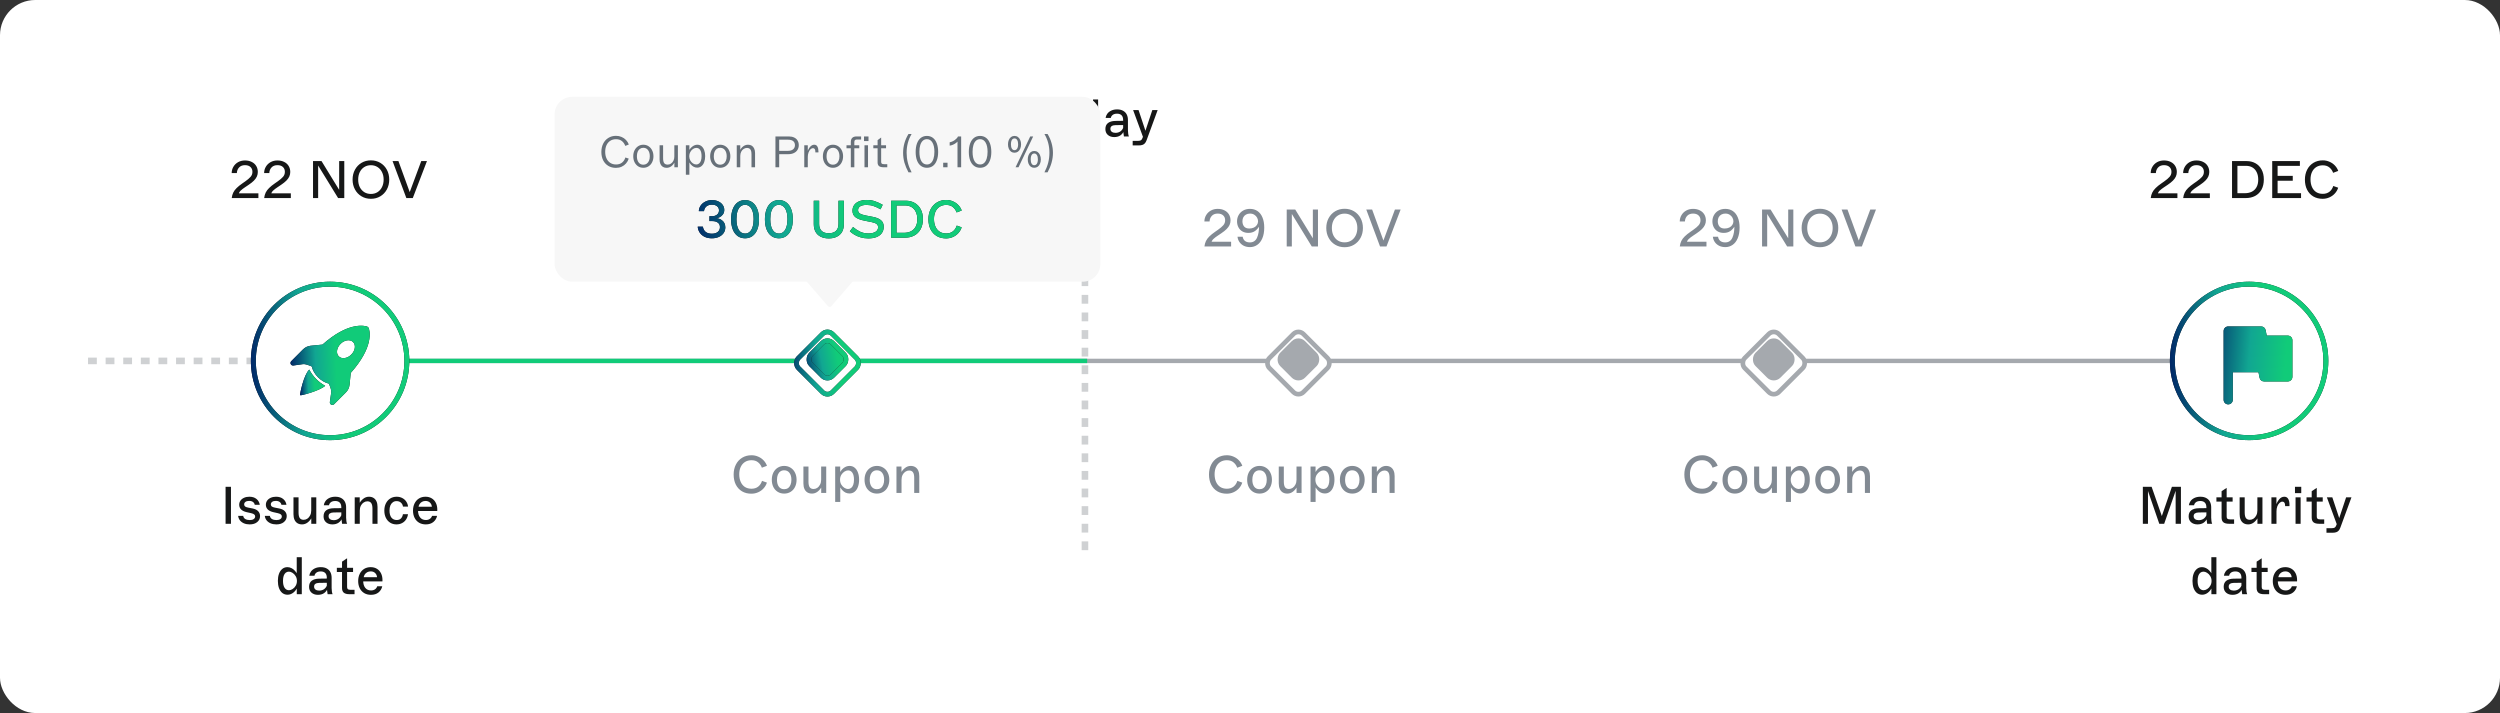 <svg width="568" height="162" viewBox="0 0 568 162" fill="none" xmlns="http://www.w3.org/2000/svg">
<rect x="0" y="0" width="568" height="162" fill="#333333" stroke="none"/>
<rect width="568" height="162" rx="8" fill="white"/>
<path d="M20 82L55.064 82H92" stroke="#CFD1D3" stroke-width="1.5" stroke-dasharray="2 2"/>
<path d="M72.5 82H316.637H528" stroke="#A5A9AE"/>
<path d="M72.5 82H247" stroke="#11CB79"/>
<path d="M51.251 110.6H52.475V119H51.251V110.6ZM56.721 119.144C56.225 119.144 55.785 119.06 55.401 118.892C55.025 118.724 54.725 118.496 54.501 118.208C54.277 117.912 54.145 117.576 54.105 117.2H55.257C55.297 117.512 55.453 117.752 55.725 117.92C55.997 118.08 56.337 118.16 56.745 118.16C57.137 118.16 57.437 118.084 57.645 117.932C57.861 117.78 57.969 117.58 57.969 117.332C57.969 117.156 57.901 117.008 57.765 116.888C57.629 116.768 57.389 116.668 57.045 116.588L56.025 116.36C55.473 116.232 55.053 116.024 54.765 115.736C54.485 115.448 54.345 115.096 54.345 114.68C54.345 114.328 54.441 114.016 54.633 113.744C54.833 113.464 55.105 113.248 55.449 113.096C55.801 112.936 56.201 112.856 56.649 112.856C57.321 112.856 57.861 113.024 58.269 113.36C58.685 113.696 58.937 114.14 59.025 114.692H57.873C57.841 114.436 57.713 114.224 57.489 114.056C57.273 113.888 56.977 113.804 56.601 113.804C56.241 113.804 55.961 113.88 55.761 114.032C55.569 114.176 55.473 114.364 55.473 114.596C55.473 114.788 55.541 114.944 55.677 115.064C55.813 115.176 56.049 115.264 56.385 115.328L57.417 115.532C57.969 115.644 58.385 115.852 58.665 116.156C58.945 116.46 59.085 116.828 59.085 117.26C59.085 117.812 58.869 118.264 58.437 118.616C58.013 118.968 57.441 119.144 56.721 119.144ZM62.78 119.144C62.284 119.144 61.844 119.06 61.46 118.892C61.084 118.724 60.784 118.496 60.56 118.208C60.336 117.912 60.204 117.576 60.164 117.2H61.316C61.356 117.512 61.512 117.752 61.784 117.92C62.056 118.08 62.396 118.16 62.804 118.16C63.196 118.16 63.496 118.084 63.704 117.932C63.92 117.78 64.028 117.58 64.028 117.332C64.028 117.156 63.96 117.008 63.824 116.888C63.688 116.768 63.448 116.668 63.104 116.588L62.084 116.36C61.532 116.232 61.112 116.024 60.824 115.736C60.544 115.448 60.404 115.096 60.404 114.68C60.404 114.328 60.5 114.016 60.692 113.744C60.892 113.464 61.164 113.248 61.508 113.096C61.86 112.936 62.26 112.856 62.708 112.856C63.38 112.856 63.92 113.024 64.328 113.36C64.744 113.696 64.996 114.14 65.084 114.692H63.932C63.9 114.436 63.772 114.224 63.548 114.056C63.332 113.888 63.036 113.804 62.66 113.804C62.3 113.804 62.02 113.88 61.82 114.032C61.628 114.176 61.532 114.364 61.532 114.596C61.532 114.788 61.6 114.944 61.736 115.064C61.872 115.176 62.108 115.264 62.444 115.328L63.476 115.532C64.028 115.644 64.444 115.852 64.724 116.156C65.004 116.46 65.144 116.828 65.144 117.26C65.144 117.812 64.928 118.264 64.496 118.616C64.072 118.968 63.5 119.144 62.78 119.144ZM68.635 119.144C68.219 119.144 67.862 119.052 67.567 118.868C67.278 118.684 67.058 118.42 66.906 118.076C66.754 117.724 66.678 117.304 66.678 116.816V113H67.831V116.42C67.831 117.012 67.922 117.44 68.106 117.704C68.299 117.968 68.594 118.1 68.995 118.1C69.282 118.1 69.558 118.016 69.823 117.848C70.087 117.672 70.299 117.424 70.459 117.104C70.626 116.784 70.71 116.416 70.71 116V113H71.862V119H70.722V117.236L70.891 117.464C70.666 117.936 70.355 118.336 69.954 118.664C69.555 118.984 69.115 119.144 68.635 119.144ZM75.519 119.144C74.927 119.144 74.443 118.98 74.067 118.652C73.699 118.324 73.515 117.88 73.515 117.32C73.515 116.712 73.711 116.256 74.103 115.952C74.503 115.648 75.063 115.488 75.783 115.472L77.547 115.448V115.268C77.547 114.788 77.427 114.428 77.187 114.188C76.947 113.948 76.607 113.828 76.167 113.828C75.727 113.828 75.387 113.928 75.147 114.128C74.915 114.32 74.783 114.544 74.751 114.8H73.563C73.603 114.472 73.727 114.16 73.935 113.864C74.151 113.56 74.451 113.316 74.835 113.132C75.219 112.948 75.667 112.856 76.179 112.856C76.731 112.856 77.191 112.964 77.559 113.18C77.927 113.388 78.199 113.672 78.375 114.032C78.551 114.392 78.639 114.804 78.639 115.268V117.608C78.647 117.896 78.667 118.156 78.699 118.388C78.731 118.62 78.783 118.824 78.855 119H77.727L77.715 118.928C77.667 118.656 77.631 118.4 77.607 118.16C77.583 117.92 77.579 117.632 77.595 117.296L77.727 117.716C77.567 118.148 77.299 118.496 76.923 118.76C76.547 119.016 76.079 119.144 75.519 119.144ZM75.795 118.184C76.203 118.184 76.559 118.088 76.863 117.896C77.167 117.696 77.395 117.42 77.547 117.068V116.408L75.795 116.432C75.435 116.44 75.155 116.512 74.955 116.648C74.755 116.776 74.655 116.984 74.655 117.272C74.655 117.56 74.759 117.784 74.967 117.944C75.183 118.104 75.459 118.184 75.795 118.184ZM80.59 113H81.73V114.764L81.562 114.536C81.786 114.064 82.098 113.668 82.498 113.348C82.898 113.02 83.338 112.856 83.818 112.856C84.234 112.856 84.586 112.948 84.874 113.132C85.17 113.316 85.394 113.584 85.546 113.936C85.698 114.28 85.774 114.696 85.774 115.184V119H84.622V115.58C84.622 114.988 84.526 114.56 84.334 114.296C84.15 114.032 83.858 113.9 83.458 113.9C83.17 113.9 82.894 113.988 82.63 114.164C82.366 114.332 82.15 114.576 81.982 114.896C81.822 115.216 81.742 115.584 81.742 116V119H80.59V113ZM90.079 119.144C89.535 119.144 89.055 119.012 88.639 118.748C88.223 118.484 87.899 118.116 87.667 117.644C87.435 117.172 87.319 116.628 87.319 116.012C87.319 115.396 87.435 114.852 87.667 114.38C87.907 113.9 88.235 113.528 88.651 113.264C89.075 112.992 89.563 112.856 90.115 112.856C90.595 112.856 91.023 112.956 91.399 113.156C91.775 113.348 92.075 113.616 92.299 113.96C92.531 114.296 92.667 114.676 92.707 115.1H91.555C91.507 114.74 91.355 114.444 91.099 114.212C90.843 113.972 90.507 113.852 90.091 113.852C89.771 113.852 89.491 113.94 89.251 114.116C89.011 114.284 88.823 114.528 88.687 114.848C88.559 115.168 88.495 115.552 88.495 116C88.495 116.688 88.639 117.22 88.927 117.596C89.223 117.964 89.623 118.148 90.127 118.148C90.551 118.148 90.879 118.024 91.111 117.776C91.343 117.528 91.487 117.212 91.543 116.828H92.695C92.639 117.268 92.495 117.664 92.263 118.016C92.039 118.368 91.735 118.644 91.351 118.844C90.975 119.044 90.551 119.144 90.079 119.144ZM96.738 119.144C96.162 119.144 95.654 119.016 95.214 118.76C94.774 118.496 94.434 118.128 94.194 117.656C93.954 117.176 93.834 116.628 93.834 116.012C93.834 115.396 93.954 114.848 94.194 114.368C94.434 113.888 94.766 113.516 95.19 113.252C95.622 112.988 96.118 112.856 96.678 112.856C97.206 112.856 97.67 112.976 98.07 113.216C98.478 113.456 98.794 113.8 99.018 114.248C99.242 114.688 99.354 115.204 99.354 115.796C99.354 115.82 99.354 115.86 99.354 115.916C99.354 115.964 99.35 116.024 99.342 116.096H94.554V115.136H98.67L98.13 115.616C98.13 115.568 98.13 115.52 98.13 115.472C98.13 115.424 98.13 115.376 98.13 115.328C98.13 114.864 97.994 114.496 97.722 114.224C97.458 113.952 97.11 113.816 96.678 113.816C96.39 113.816 96.126 113.88 95.886 114.008C95.654 114.136 95.462 114.316 95.31 114.548C95.166 114.78 95.086 115.04 95.07 115.328C95.062 115.376 95.054 115.428 95.046 115.484C95.038 115.532 95.03 115.584 95.022 115.64C95.014 115.696 95.006 115.748 94.998 115.796C94.99 115.844 94.982 115.896 94.974 115.952C94.974 116.64 95.134 117.18 95.454 117.572C95.774 117.956 96.206 118.148 96.75 118.148C97.11 118.148 97.41 118.064 97.65 117.896C97.898 117.728 98.07 117.496 98.166 117.2H99.306C99.186 117.768 98.902 118.236 98.454 118.604C98.006 118.964 97.434 119.144 96.738 119.144ZM65.328 135.12C64.872 135.12 64.476 134.988 64.14 134.724C63.812 134.452 63.56 134.08 63.384 133.608C63.216 133.128 63.132 132.584 63.132 131.976C63.132 131.368 63.216 130.832 63.384 130.368C63.56 129.896 63.808 129.528 64.128 129.264C64.456 128.992 64.848 128.856 65.304 128.856C65.616 128.856 65.916 128.928 66.204 129.072C66.492 129.208 66.756 129.408 66.996 129.672C67.236 129.928 67.44 130.236 67.608 130.596L67.416 130.764V126.6H68.568V135H67.428V133.176L67.62 133.332C67.372 133.9 67.044 134.34 66.636 134.652C66.236 134.964 65.8 135.12 65.328 135.12ZM65.664 134.1C65.92 134.1 66.188 134.012 66.468 133.836C66.756 133.66 66.992 133.412 67.176 133.092C67.368 132.764 67.464 132.396 67.464 131.988C67.464 131.572 67.364 131.204 67.164 130.884C66.972 130.564 66.732 130.316 66.444 130.14C66.164 129.964 65.896 129.876 65.64 129.876C65.368 129.876 65.128 129.956 64.92 130.116C64.72 130.276 64.564 130.512 64.452 130.824C64.348 131.136 64.296 131.52 64.296 131.976C64.296 132.664 64.42 133.192 64.668 133.56C64.916 133.92 65.248 134.1 65.664 134.1ZM72.226 135.144C71.634 135.144 71.15 134.98 70.774 134.652C70.406 134.324 70.222 133.88 70.222 133.32C70.222 132.712 70.418 132.256 70.81 131.952C71.21 131.648 71.77 131.488 72.49 131.472L74.254 131.448V131.268C74.254 130.788 74.134 130.428 73.894 130.188C73.654 129.948 73.314 129.828 72.874 129.828C72.434 129.828 72.094 129.928 71.854 130.128C71.622 130.32 71.49 130.544 71.458 130.8H70.27C70.31 130.472 70.434 130.16 70.642 129.864C70.858 129.56 71.158 129.316 71.542 129.132C71.926 128.948 72.374 128.856 72.886 128.856C73.438 128.856 73.898 128.964 74.266 129.18C74.634 129.388 74.906 129.672 75.082 130.032C75.258 130.392 75.346 130.804 75.346 131.268V133.608C75.354 133.896 75.374 134.156 75.406 134.388C75.438 134.62 75.49 134.824 75.562 135H74.434L74.422 134.928C74.374 134.656 74.338 134.4 74.314 134.16C74.29 133.92 74.286 133.632 74.302 133.296L74.434 133.716C74.274 134.148 74.006 134.496 73.63 134.76C73.254 135.016 72.786 135.144 72.226 135.144ZM72.502 134.184C72.91 134.184 73.266 134.088 73.57 133.896C73.874 133.696 74.102 133.42 74.254 133.068V132.408L72.502 132.432C72.142 132.44 71.862 132.512 71.662 132.648C71.462 132.776 71.362 132.984 71.362 133.272C71.362 133.56 71.466 133.784 71.674 133.944C71.89 134.104 72.166 134.184 72.502 134.184ZM79.363 135C78.811 135 78.395 134.888 78.115 134.664C77.843 134.432 77.707 134.076 77.707 133.596V127.608L78.859 126.84V133.344C78.859 133.576 78.911 133.744 79.015 133.848C79.127 133.952 79.331 134.004 79.627 134.004H80.551V135H79.363ZM76.531 129H80.215V129.96H76.531V129ZM84.281 135.144C83.705 135.144 83.197 135.016 82.757 134.76C82.317 134.496 81.977 134.128 81.737 133.656C81.497 133.176 81.377 132.628 81.377 132.012C81.377 131.396 81.497 130.848 81.737 130.368C81.977 129.888 82.309 129.516 82.733 129.252C83.165 128.988 83.661 128.856 84.221 128.856C84.749 128.856 85.213 128.976 85.613 129.216C86.021 129.456 86.337 129.8 86.561 130.248C86.785 130.688 86.897 131.204 86.897 131.796C86.897 131.82 86.897 131.86 86.897 131.916C86.897 131.964 86.893 132.024 86.885 132.096H82.097V131.136H86.213L85.673 131.616C85.673 131.568 85.673 131.52 85.673 131.472C85.673 131.424 85.673 131.376 85.673 131.328C85.673 130.864 85.537 130.496 85.265 130.224C85.001 129.952 84.653 129.816 84.221 129.816C83.933 129.816 83.669 129.88 83.429 130.008C83.197 130.136 83.005 130.316 82.853 130.548C82.709 130.78 82.629 131.04 82.613 131.328C82.605 131.376 82.597 131.428 82.589 131.484C82.581 131.532 82.573 131.584 82.565 131.64C82.557 131.696 82.549 131.748 82.541 131.796C82.533 131.844 82.525 131.896 82.517 131.952C82.517 132.64 82.677 133.18 82.997 133.572C83.317 133.956 83.749 134.148 84.293 134.148C84.653 134.148 84.953 134.064 85.193 133.896C85.441 133.728 85.613 133.496 85.709 133.2H86.849C86.729 133.768 86.445 134.236 85.997 134.604C85.549 134.964 84.977 135.144 84.281 135.144Z" fill="#161717"/>
<path d="M488.648 45C488.704 44.528 488.82 44.112 488.996 43.752C489.172 43.392 489.428 43.048 489.764 42.72C490.1 42.384 490.552 42.02 491.12 41.628L491.708 41.22C492.244 40.844 492.652 40.496 492.932 40.176C493.212 39.856 493.352 39.48 493.352 39.048C493.352 38.584 493.204 38.216 492.908 37.944C492.612 37.664 492.196 37.524 491.66 37.524C491.092 37.524 490.648 37.696 490.328 38.04C490.008 38.376 489.836 38.804 489.812 39.324H488.636C488.644 38.78 488.78 38.292 489.044 37.86C489.308 37.42 489.668 37.076 490.124 36.828C490.58 36.58 491.092 36.456 491.66 36.456C492.244 36.456 492.756 36.568 493.196 36.792C493.636 37.008 493.976 37.316 494.216 37.716C494.456 38.108 494.576 38.564 494.576 39.084C494.576 39.444 494.504 39.784 494.36 40.104C494.216 40.424 493.992 40.736 493.688 41.04C493.384 41.344 492.988 41.66 492.5 41.988L491.912 42.384C491.896 42.392 491.88 42.404 491.864 42.42C491.848 42.428 491.832 42.436 491.816 42.444C491.296 42.788 490.916 43.076 490.676 43.308C490.436 43.54 490.28 43.82 490.208 44.148L489.8 43.92H494.708V45H488.648ZM496.019 45C496.075 44.528 496.191 44.112 496.367 43.752C496.543 43.392 496.799 43.048 497.135 42.72C497.471 42.384 497.923 42.02 498.491 41.628L499.079 41.22C499.615 40.844 500.023 40.496 500.303 40.176C500.583 39.856 500.723 39.48 500.723 39.048C500.723 38.584 500.575 38.216 500.279 37.944C499.983 37.664 499.567 37.524 499.031 37.524C498.463 37.524 498.019 37.696 497.699 38.04C497.379 38.376 497.207 38.804 497.183 39.324H496.007C496.015 38.78 496.151 38.292 496.415 37.86C496.679 37.42 497.039 37.076 497.495 36.828C497.951 36.58 498.463 36.456 499.031 36.456C499.615 36.456 500.127 36.568 500.567 36.792C501.007 37.008 501.347 37.316 501.587 37.716C501.827 38.108 501.947 38.564 501.947 39.084C501.947 39.444 501.875 39.784 501.731 40.104C501.587 40.424 501.363 40.736 501.059 41.04C500.755 41.344 500.359 41.66 499.871 41.988L499.283 42.384C499.267 42.392 499.251 42.404 499.235 42.42C499.219 42.428 499.203 42.436 499.187 42.444C498.667 42.788 498.287 43.076 498.047 43.308C497.807 43.54 497.651 43.82 497.579 44.148L497.171 43.92H502.079V45H496.019ZM507.118 36.6H510.442C511.178 36.6 511.838 36.76 512.422 37.08C513.014 37.4 513.482 37.876 513.826 38.508C514.17 39.132 514.342 39.888 514.342 40.776C514.342 41.672 514.166 42.44 513.814 43.08C513.462 43.712 512.978 44.192 512.362 44.52C511.746 44.84 511.046 45 510.262 45H507.118V36.6ZM510.022 43.896C510.622 43.896 511.15 43.784 511.606 43.56C512.062 43.336 512.418 42.996 512.674 42.54C512.938 42.076 513.07 41.5 513.07 40.812C513.07 40.164 512.954 39.604 512.722 39.132C512.498 38.66 512.178 38.3 511.762 38.052C511.346 37.804 510.862 37.68 510.31 37.68H508.342V43.896H510.022ZM516.247 36.6H522.535V37.68H517.471V39.96H520.915V41.064H517.471V43.896H522.799V45H516.247V36.6ZM527.696 45.168C526.888 45.168 526.18 44.988 525.572 44.628C524.972 44.268 524.504 43.76 524.168 43.104C523.84 42.448 523.676 41.684 523.676 40.812C523.676 39.972 523.844 39.22 524.18 38.556C524.516 37.892 524.992 37.372 525.608 36.996C526.224 36.62 526.932 36.432 527.732 36.432C528.268 36.432 528.772 36.536 529.244 36.744C529.724 36.944 530.136 37.228 530.48 37.596C530.824 37.956 531.08 38.368 531.248 38.832L530.084 39.264C529.916 38.776 529.636 38.372 529.244 38.052C528.86 37.724 528.356 37.56 527.732 37.56C527.172 37.56 526.68 37.692 526.256 37.956C525.84 38.22 525.516 38.596 525.284 39.084C525.06 39.564 524.948 40.124 524.948 40.764C524.948 41.404 525.056 41.972 525.272 42.468C525.488 42.964 525.804 43.352 526.22 43.632C526.644 43.904 527.148 44.04 527.732 44.04C528.34 44.04 528.848 43.88 529.256 43.56C529.664 43.232 529.952 42.796 530.12 42.252L531.236 42.648C531.084 43.128 530.836 43.56 530.492 43.944C530.148 44.328 529.732 44.628 529.244 44.844C528.764 45.06 528.248 45.168 527.696 45.168Z" fill="#161717"/>
<path d="M381.648 56C381.704 55.528 381.82 55.112 381.996 54.752C382.172 54.392 382.428 54.048 382.764 53.72C383.1 53.384 383.552 53.02 384.12 52.628L384.708 52.22C385.244 51.844 385.652 51.496 385.932 51.176C386.212 50.856 386.352 50.48 386.352 50.048C386.352 49.584 386.204 49.216 385.908 48.944C385.612 48.664 385.196 48.524 384.66 48.524C384.092 48.524 383.648 48.696 383.328 49.04C383.008 49.376 382.836 49.804 382.812 50.324H381.636C381.644 49.78 381.78 49.292 382.044 48.86C382.308 48.42 382.668 48.076 383.124 47.828C383.58 47.58 384.092 47.456 384.66 47.456C385.244 47.456 385.756 47.568 386.196 47.792C386.636 48.008 386.976 48.316 387.216 48.716C387.456 49.108 387.576 49.564 387.576 50.084C387.576 50.444 387.504 50.784 387.36 51.104C387.216 51.424 386.992 51.736 386.688 52.04C386.384 52.344 385.988 52.66 385.5 52.988L384.912 53.384C384.896 53.392 384.88 53.404 384.864 53.42C384.848 53.428 384.832 53.436 384.816 53.444C384.296 53.788 383.916 54.076 383.676 54.308C383.436 54.54 383.28 54.82 383.208 55.148L382.8 54.92H387.708V56H381.648ZM391.995 56.144C391.475 56.144 391.007 56.044 390.591 55.844C390.183 55.636 389.855 55.356 389.607 55.004C389.359 54.644 389.211 54.24 389.163 53.792H390.339C390.403 54.192 390.575 54.508 390.855 54.74C391.135 54.964 391.507 55.076 391.971 55.076C392.739 55.076 393.283 54.716 393.603 53.996C393.923 53.276 394.071 52.376 394.047 51.296L394.215 51.236C393.895 51.796 393.531 52.216 393.123 52.496C392.715 52.776 392.219 52.916 391.635 52.916C391.115 52.916 390.659 52.804 390.267 52.58C389.875 52.348 389.575 52.032 389.367 51.632C389.159 51.232 389.055 50.784 389.055 50.288C389.055 49.76 389.179 49.28 389.427 48.848C389.675 48.416 390.019 48.076 390.459 47.828C390.907 47.58 391.419 47.456 391.995 47.456C392.643 47.456 393.211 47.62 393.699 47.948C394.187 48.276 394.563 48.76 394.827 49.4C395.099 50.032 395.235 50.804 395.235 51.716C395.235 52.66 395.091 53.468 394.803 54.14C394.523 54.804 394.135 55.304 393.639 55.64C393.151 55.976 392.603 56.144 391.995 56.144ZM391.827 51.92C392.227 51.92 392.579 51.848 392.883 51.704C393.187 51.552 393.419 51.352 393.579 51.104C393.747 50.848 393.831 50.576 393.831 50.288C393.831 50 393.759 49.724 393.615 49.46C393.471 49.188 393.259 48.964 392.979 48.788C392.707 48.612 392.379 48.524 391.995 48.524C391.651 48.524 391.347 48.6 391.083 48.752C390.827 48.896 390.627 49.1 390.483 49.364C390.347 49.628 390.279 49.928 390.279 50.264C390.279 50.752 390.407 51.152 390.663 51.464C390.927 51.768 391.315 51.92 391.827 51.92ZM400.341 47.6H402.273L406.533 54.548L406.281 54.62V47.6H407.445V56H406.041L401.217 48.14L401.505 48.068V56H400.341V47.6ZM413.492 56.168C412.7 56.168 411.988 55.98 411.356 55.604C410.724 55.228 410.228 54.708 409.868 54.044C409.508 53.38 409.328 52.632 409.328 51.8C409.328 50.968 409.508 50.22 409.868 49.556C410.228 48.892 410.724 48.372 411.356 47.996C411.988 47.62 412.7 47.432 413.492 47.432C414.284 47.432 414.996 47.62 415.628 47.996C416.26 48.372 416.756 48.892 417.116 49.556C417.476 50.22 417.656 50.968 417.656 51.8C417.656 52.632 417.476 53.38 417.116 54.044C416.756 54.708 416.26 55.228 415.628 55.604C414.996 55.98 414.284 56.168 413.492 56.168ZM413.492 55.064C414.06 55.064 414.56 54.928 414.992 54.656C415.432 54.376 415.772 53.992 416.012 53.504C416.26 53.008 416.384 52.44 416.384 51.8C416.384 51.16 416.26 50.596 416.012 50.108C415.772 49.612 415.432 49.228 414.992 48.956C414.56 48.676 414.06 48.536 413.492 48.536C412.924 48.536 412.42 48.676 411.98 48.956C411.548 49.228 411.208 49.612 410.96 50.108C410.72 50.596 410.6 51.16 410.6 51.8C410.6 52.44 410.72 53.008 410.96 53.504C411.208 53.992 411.548 54.376 411.98 54.656C412.42 54.928 412.924 55.064 413.492 55.064ZM418.413 47.6H419.745L422.613 55.472L422.013 55.46L424.929 47.6H426.225L423.009 56H421.545L418.413 47.6Z" fill="#828A93"/>
<path d="M273.648 56C273.704 55.528 273.82 55.112 273.996 54.752C274.172 54.392 274.428 54.048 274.764 53.72C275.1 53.384 275.552 53.02 276.12 52.628L276.708 52.22C277.244 51.844 277.652 51.496 277.932 51.176C278.212 50.856 278.352 50.48 278.352 50.048C278.352 49.584 278.204 49.216 277.908 48.944C277.612 48.664 277.196 48.524 276.66 48.524C276.092 48.524 275.648 48.696 275.328 49.04C275.008 49.376 274.836 49.804 274.812 50.324H273.636C273.644 49.78 273.78 49.292 274.044 48.86C274.308 48.42 274.668 48.076 275.124 47.828C275.58 47.58 276.092 47.456 276.66 47.456C277.244 47.456 277.756 47.568 278.196 47.792C278.636 48.008 278.976 48.316 279.216 48.716C279.456 49.108 279.576 49.564 279.576 50.084C279.576 50.444 279.504 50.784 279.36 51.104C279.216 51.424 278.992 51.736 278.688 52.04C278.384 52.344 277.988 52.66 277.5 52.988L276.912 53.384C276.896 53.392 276.88 53.404 276.864 53.42C276.848 53.428 276.832 53.436 276.816 53.444C276.296 53.788 275.916 54.076 275.676 54.308C275.436 54.54 275.28 54.82 275.208 55.148L274.8 54.92H279.708V56H273.648ZM283.995 56.144C283.475 56.144 283.007 56.044 282.591 55.844C282.183 55.636 281.855 55.356 281.607 55.004C281.359 54.644 281.211 54.24 281.163 53.792H282.339C282.403 54.192 282.575 54.508 282.855 54.74C283.135 54.964 283.507 55.076 283.971 55.076C284.739 55.076 285.283 54.716 285.603 53.996C285.923 53.276 286.071 52.376 286.047 51.296L286.215 51.236C285.895 51.796 285.531 52.216 285.123 52.496C284.715 52.776 284.219 52.916 283.635 52.916C283.115 52.916 282.659 52.804 282.267 52.58C281.875 52.348 281.575 52.032 281.367 51.632C281.159 51.232 281.055 50.784 281.055 50.288C281.055 49.76 281.179 49.28 281.427 48.848C281.675 48.416 282.019 48.076 282.459 47.828C282.907 47.58 283.419 47.456 283.995 47.456C284.643 47.456 285.211 47.62 285.699 47.948C286.187 48.276 286.563 48.76 286.827 49.4C287.099 50.032 287.235 50.804 287.235 51.716C287.235 52.66 287.091 53.468 286.803 54.14C286.523 54.804 286.135 55.304 285.639 55.64C285.151 55.976 284.603 56.144 283.995 56.144ZM283.827 51.92C284.227 51.92 284.579 51.848 284.883 51.704C285.187 51.552 285.419 51.352 285.579 51.104C285.747 50.848 285.831 50.576 285.831 50.288C285.831 50 285.759 49.724 285.615 49.46C285.471 49.188 285.259 48.964 284.979 48.788C284.707 48.612 284.379 48.524 283.995 48.524C283.651 48.524 283.347 48.6 283.083 48.752C282.827 48.896 282.627 49.1 282.483 49.364C282.347 49.628 282.279 49.928 282.279 50.264C282.279 50.752 282.407 51.152 282.663 51.464C282.927 51.768 283.315 51.92 283.827 51.92ZM292.341 47.6H294.273L298.533 54.548L298.281 54.62V47.6H299.445V56H298.041L293.217 48.14L293.505 48.068V56H292.341V47.6ZM305.492 56.168C304.7 56.168 303.988 55.98 303.356 55.604C302.724 55.228 302.228 54.708 301.868 54.044C301.508 53.38 301.328 52.632 301.328 51.8C301.328 50.968 301.508 50.22 301.868 49.556C302.228 48.892 302.724 48.372 303.356 47.996C303.988 47.62 304.7 47.432 305.492 47.432C306.284 47.432 306.996 47.62 307.628 47.996C308.26 48.372 308.756 48.892 309.116 49.556C309.476 50.22 309.656 50.968 309.656 51.8C309.656 52.632 309.476 53.38 309.116 54.044C308.756 54.708 308.26 55.228 307.628 55.604C306.996 55.98 306.284 56.168 305.492 56.168ZM305.492 55.064C306.06 55.064 306.56 54.928 306.992 54.656C307.432 54.376 307.772 53.992 308.012 53.504C308.26 53.008 308.384 52.44 308.384 51.8C308.384 51.16 308.26 50.596 308.012 50.108C307.772 49.612 307.432 49.228 306.992 48.956C306.56 48.676 306.06 48.536 305.492 48.536C304.924 48.536 304.42 48.676 303.98 48.956C303.548 49.228 303.208 49.612 302.96 50.108C302.72 50.596 302.6 51.16 302.6 51.8C302.6 52.44 302.72 53.008 302.96 53.504C303.208 53.992 303.548 54.376 303.98 54.656C304.42 54.928 304.924 55.064 305.492 55.064ZM310.413 47.6H311.745L314.613 55.472L314.013 55.46L316.929 47.6H318.225L315.009 56H313.545L310.413 47.6Z" fill="#828A93"/>
<path d="M165.648 56C165.704 55.528 165.82 55.112 165.996 54.752C166.172 54.392 166.428 54.048 166.764 53.72C167.1 53.384 167.552 53.02 168.12 52.628L168.708 52.22C169.244 51.844 169.652 51.496 169.932 51.176C170.212 50.856 170.352 50.48 170.352 50.048C170.352 49.584 170.204 49.216 169.908 48.944C169.612 48.664 169.196 48.524 168.66 48.524C168.092 48.524 167.648 48.696 167.328 49.04C167.008 49.376 166.836 49.804 166.812 50.324H165.636C165.644 49.78 165.78 49.292 166.044 48.86C166.308 48.42 166.668 48.076 167.124 47.828C167.58 47.58 168.092 47.456 168.66 47.456C169.244 47.456 169.756 47.568 170.196 47.792C170.636 48.008 170.976 48.316 171.216 48.716C171.456 49.108 171.576 49.564 171.576 50.084C171.576 50.444 171.504 50.784 171.36 51.104C171.216 51.424 170.992 51.736 170.688 52.04C170.384 52.344 169.988 52.66 169.5 52.988L168.912 53.384C168.896 53.392 168.88 53.404 168.864 53.42C168.848 53.428 168.832 53.436 168.816 53.444C168.296 53.788 167.916 54.076 167.676 54.308C167.436 54.54 167.28 54.82 167.208 55.148L166.8 54.92H171.708V56H165.648ZM175.995 56.144C175.475 56.144 175.007 56.044 174.591 55.844C174.183 55.636 173.855 55.356 173.607 55.004C173.359 54.644 173.211 54.24 173.163 53.792H174.339C174.403 54.192 174.575 54.508 174.855 54.74C175.135 54.964 175.507 55.076 175.971 55.076C176.739 55.076 177.283 54.716 177.603 53.996C177.923 53.276 178.071 52.376 178.047 51.296L178.215 51.236C177.895 51.796 177.531 52.216 177.123 52.496C176.715 52.776 176.219 52.916 175.635 52.916C175.115 52.916 174.659 52.804 174.267 52.58C173.875 52.348 173.575 52.032 173.367 51.632C173.159 51.232 173.055 50.784 173.055 50.288C173.055 49.76 173.179 49.28 173.427 48.848C173.675 48.416 174.019 48.076 174.459 47.828C174.907 47.58 175.419 47.456 175.995 47.456C176.643 47.456 177.211 47.62 177.699 47.948C178.187 48.276 178.563 48.76 178.827 49.4C179.099 50.032 179.235 50.804 179.235 51.716C179.235 52.66 179.091 53.468 178.803 54.14C178.523 54.804 178.135 55.304 177.639 55.64C177.151 55.976 176.603 56.144 175.995 56.144ZM175.827 51.92C176.227 51.92 176.579 51.848 176.883 51.704C177.187 51.552 177.419 51.352 177.579 51.104C177.747 50.848 177.831 50.576 177.831 50.288C177.831 50 177.759 49.724 177.615 49.46C177.471 49.188 177.259 48.964 176.979 48.788C176.707 48.612 176.379 48.524 175.995 48.524C175.651 48.524 175.347 48.6 175.083 48.752C174.827 48.896 174.627 49.1 174.483 49.364C174.347 49.628 174.279 49.928 174.279 50.264C174.279 50.752 174.407 51.152 174.663 51.464C174.927 51.768 175.315 51.92 175.827 51.92ZM184.341 47.6H186.273L190.533 54.548L190.281 54.62V47.6H191.445V56H190.041L185.217 48.14L185.505 48.068V56H184.341V47.6ZM197.492 56.168C196.7 56.168 195.988 55.98 195.356 55.604C194.724 55.228 194.228 54.708 193.868 54.044C193.508 53.38 193.328 52.632 193.328 51.8C193.328 50.968 193.508 50.22 193.868 49.556C194.228 48.892 194.724 48.372 195.356 47.996C195.988 47.62 196.7 47.432 197.492 47.432C198.284 47.432 198.996 47.62 199.628 47.996C200.26 48.372 200.756 48.892 201.116 49.556C201.476 50.22 201.656 50.968 201.656 51.8C201.656 52.632 201.476 53.38 201.116 54.044C200.756 54.708 200.26 55.228 199.628 55.604C198.996 55.98 198.284 56.168 197.492 56.168ZM197.492 55.064C198.06 55.064 198.56 54.928 198.992 54.656C199.432 54.376 199.772 53.992 200.012 53.504C200.26 53.008 200.384 52.44 200.384 51.8C200.384 51.16 200.26 50.596 200.012 50.108C199.772 49.612 199.432 49.228 198.992 48.956C198.56 48.676 198.06 48.536 197.492 48.536C196.924 48.536 196.42 48.676 195.98 48.956C195.548 49.228 195.208 49.612 194.96 50.108C194.72 50.596 194.6 51.16 194.6 51.8C194.6 52.44 194.72 53.008 194.96 53.504C195.208 53.992 195.548 54.376 195.98 54.656C196.42 54.928 196.924 55.064 197.492 55.064ZM202.413 47.6H203.745L206.613 55.472L206.013 55.46L208.929 47.6H210.225L207.009 56H205.545L202.413 47.6Z" fill="#828A93"/>
<path d="M52.648 45C52.704 44.528 52.82 44.112 52.996 43.752C53.172 43.392 53.428 43.048 53.764 42.72C54.1 42.384 54.552 42.02 55.12 41.628L55.708 41.22C56.244 40.844 56.652 40.496 56.932 40.176C57.212 39.856 57.352 39.48 57.352 39.048C57.352 38.584 57.204 38.216 56.908 37.944C56.612 37.664 56.196 37.524 55.66 37.524C55.092 37.524 54.648 37.696 54.328 38.04C54.008 38.376 53.836 38.804 53.812 39.324H52.636C52.644 38.78 52.78 38.292 53.044 37.86C53.308 37.42 53.668 37.076 54.124 36.828C54.58 36.58 55.092 36.456 55.66 36.456C56.244 36.456 56.756 36.568 57.196 36.792C57.636 37.008 57.976 37.316 58.216 37.716C58.456 38.108 58.576 38.564 58.576 39.084C58.576 39.444 58.504 39.784 58.36 40.104C58.216 40.424 57.992 40.736 57.688 41.04C57.384 41.344 56.988 41.66 56.5 41.988L55.912 42.384C55.896 42.392 55.88 42.404 55.864 42.42C55.848 42.428 55.832 42.436 55.816 42.444C55.296 42.788 54.916 43.076 54.676 43.308C54.436 43.54 54.28 43.82 54.208 44.148L53.8 43.92H58.708V45H52.648ZM60.019 45C60.075 44.528 60.191 44.112 60.367 43.752C60.543 43.392 60.799 43.048 61.135 42.72C61.471 42.384 61.923 42.02 62.491 41.628L63.079 41.22C63.615 40.844 64.023 40.496 64.303 40.176C64.583 39.856 64.723 39.48 64.723 39.048C64.723 38.584 64.575 38.216 64.279 37.944C63.983 37.664 63.567 37.524 63.031 37.524C62.463 37.524 62.019 37.696 61.699 38.04C61.379 38.376 61.207 38.804 61.183 39.324H60.007C60.015 38.78 60.151 38.292 60.415 37.86C60.679 37.42 61.039 37.076 61.495 36.828C61.951 36.58 62.463 36.456 63.031 36.456C63.615 36.456 64.127 36.568 64.567 36.792C65.007 37.008 65.347 37.316 65.587 37.716C65.827 38.108 65.947 38.564 65.947 39.084C65.947 39.444 65.875 39.784 65.731 40.104C65.587 40.424 65.363 40.736 65.059 41.04C64.755 41.344 64.359 41.66 63.871 41.988L63.283 42.384C63.267 42.392 63.251 42.404 63.235 42.42C63.219 42.428 63.203 42.436 63.187 42.444C62.667 42.788 62.287 43.076 62.047 43.308C61.807 43.54 61.651 43.82 61.579 44.148L61.171 43.92H66.079V45H60.019ZM71.118 36.6H73.05L77.31 43.548L77.058 43.62V36.6H78.222V45H76.818L71.994 37.14L72.282 37.068V45H71.118V36.6ZM84.27 45.168C83.478 45.168 82.766 44.98 82.134 44.604C81.502 44.228 81.006 43.708 80.646 43.044C80.286 42.38 80.106 41.632 80.106 40.8C80.106 39.968 80.286 39.22 80.646 38.556C81.006 37.892 81.502 37.372 82.134 36.996C82.766 36.62 83.478 36.432 84.27 36.432C85.062 36.432 85.774 36.62 86.406 36.996C87.038 37.372 87.534 37.892 87.894 38.556C88.254 39.22 88.434 39.968 88.434 40.8C88.434 41.632 88.254 42.38 87.894 43.044C87.534 43.708 87.038 44.228 86.406 44.604C85.774 44.98 85.062 45.168 84.27 45.168ZM84.27 44.064C84.838 44.064 85.338 43.928 85.77 43.656C86.21 43.376 86.55 42.992 86.79 42.504C87.038 42.008 87.162 41.44 87.162 40.8C87.162 40.16 87.038 39.596 86.79 39.108C86.55 38.612 86.21 38.228 85.77 37.956C85.338 37.676 84.838 37.536 84.27 37.536C83.702 37.536 83.198 37.676 82.758 37.956C82.326 38.228 81.986 38.612 81.738 39.108C81.498 39.596 81.378 40.16 81.378 40.8C81.378 41.44 81.498 42.008 81.738 42.504C81.986 42.992 82.326 43.376 82.758 43.656C83.198 43.928 83.702 44.064 84.27 44.064ZM89.19 36.6H90.522L93.39 44.472L92.79 44.46L95.706 36.6H97.002L93.786 45H92.322L89.19 36.6Z" fill="#161717"/>
<path d="M170.704 112.168C169.896 112.168 169.188 111.988 168.58 111.628C167.98 111.268 167.512 110.76 167.176 110.104C166.848 109.448 166.684 108.684 166.684 107.812C166.684 106.972 166.852 106.22 167.188 105.556C167.524 104.892 168 104.372 168.616 103.996C169.232 103.62 169.94 103.432 170.74 103.432C171.276 103.432 171.78 103.536 172.252 103.744C172.732 103.944 173.144 104.228 173.488 104.596C173.832 104.956 174.088 105.368 174.256 105.832L173.092 106.264C172.924 105.776 172.644 105.372 172.252 105.052C171.868 104.724 171.364 104.56 170.74 104.56C170.18 104.56 169.688 104.692 169.264 104.956C168.848 105.22 168.524 105.596 168.292 106.084C168.068 106.564 167.956 107.124 167.956 107.764C167.956 108.404 168.064 108.972 168.28 109.468C168.496 109.964 168.812 110.352 169.228 110.632C169.652 110.904 170.156 111.04 170.74 111.04C171.348 111.04 171.856 110.88 172.264 110.56C172.672 110.232 172.96 109.796 173.128 109.252L174.244 109.648C174.092 110.128 173.844 110.56 173.5 110.944C173.156 111.328 172.74 111.628 172.252 111.844C171.772 112.06 171.256 112.168 170.704 112.168ZM178.162 112.144C177.618 112.144 177.13 112.012 176.698 111.748C176.274 111.484 175.942 111.116 175.702 110.644C175.47 110.164 175.354 109.62 175.354 109.012C175.354 108.396 175.47 107.852 175.702 107.38C175.942 106.9 176.274 106.528 176.698 106.264C177.13 105.992 177.618 105.856 178.162 105.856C178.714 105.856 179.202 105.992 179.626 106.264C180.058 106.528 180.39 106.9 180.622 107.38C180.862 107.852 180.982 108.396 180.982 109.012C180.982 109.62 180.862 110.164 180.622 110.644C180.39 111.116 180.058 111.484 179.626 111.748C179.202 112.012 178.714 112.144 178.162 112.144ZM178.162 111.148C178.498 111.148 178.79 111.064 179.038 110.896C179.286 110.72 179.474 110.472 179.602 110.152C179.738 109.832 179.806 109.452 179.806 109.012C179.806 108.34 179.658 107.812 179.362 107.428C179.074 107.044 178.674 106.852 178.162 106.852C177.826 106.852 177.534 106.94 177.286 107.116C177.046 107.284 176.858 107.532 176.722 107.86C176.594 108.18 176.53 108.564 176.53 109.012C176.53 109.676 176.674 110.2 176.962 110.584C177.25 110.96 177.65 111.148 178.162 111.148ZM184.49 112.144C184.074 112.144 183.718 112.052 183.422 111.868C183.134 111.684 182.914 111.42 182.762 111.076C182.61 110.724 182.534 110.304 182.534 109.816V106H183.686V109.42C183.686 110.012 183.778 110.44 183.962 110.704C184.154 110.968 184.45 111.1 184.85 111.1C185.138 111.1 185.414 111.016 185.678 110.848C185.942 110.672 186.154 110.424 186.314 110.104C186.482 109.784 186.566 109.416 186.566 109V106H187.718V112H186.578V110.236L186.746 110.464C186.522 110.936 186.21 111.336 185.81 111.664C185.41 111.984 184.97 112.144 184.49 112.144ZM189.754 106H190.894V107.776L190.702 107.608C190.95 107.064 191.278 106.636 191.686 106.324C192.102 106.012 192.546 105.856 193.018 105.856C193.474 105.856 193.862 105.992 194.182 106.264C194.51 106.528 194.758 106.896 194.926 107.368C195.102 107.832 195.19 108.368 195.19 108.976C195.19 109.584 195.102 110.128 194.926 110.608C194.758 111.08 194.506 111.452 194.17 111.724C193.842 111.988 193.45 112.12 192.994 112.12C192.682 112.12 192.382 112.052 192.094 111.916C191.814 111.772 191.554 111.568 191.314 111.304C191.074 111.04 190.87 110.72 190.702 110.344L190.906 110.188V114.04H189.754V106ZM192.658 111.1C192.93 111.1 193.17 111.02 193.378 110.86C193.586 110.7 193.746 110.46 193.858 110.14C193.97 109.82 194.026 109.432 194.026 108.976C194.026 108.296 193.906 107.776 193.666 107.416C193.426 107.056 193.098 106.876 192.682 106.876C192.426 106.876 192.154 106.964 191.866 107.14C191.586 107.316 191.346 107.564 191.146 107.884C190.954 108.204 190.858 108.572 190.858 108.988C190.858 109.396 190.95 109.764 191.134 110.092C191.326 110.412 191.562 110.66 191.842 110.836C192.13 111.012 192.402 111.1 192.658 111.1ZM199.232 112.144C198.688 112.144 198.2 112.012 197.768 111.748C197.344 111.484 197.012 111.116 196.772 110.644C196.54 110.164 196.424 109.62 196.424 109.012C196.424 108.396 196.54 107.852 196.772 107.38C197.012 106.9 197.344 106.528 197.768 106.264C198.2 105.992 198.688 105.856 199.232 105.856C199.784 105.856 200.272 105.992 200.696 106.264C201.128 106.528 201.46 106.9 201.692 107.38C201.932 107.852 202.052 108.396 202.052 109.012C202.052 109.62 201.932 110.164 201.692 110.644C201.46 111.116 201.128 111.484 200.696 111.748C200.272 112.012 199.784 112.144 199.232 112.144ZM199.232 111.148C199.568 111.148 199.86 111.064 200.108 110.896C200.356 110.72 200.544 110.472 200.672 110.152C200.808 109.832 200.876 109.452 200.876 109.012C200.876 108.34 200.728 107.812 200.432 107.428C200.144 107.044 199.744 106.852 199.232 106.852C198.896 106.852 198.604 106.94 198.356 107.116C198.116 107.284 197.928 107.532 197.792 107.86C197.664 108.18 197.6 108.564 197.6 109.012C197.6 109.676 197.744 110.2 198.032 110.584C198.32 110.96 198.72 111.148 199.232 111.148ZM203.676 106H204.816V107.764L204.648 107.536C204.872 107.064 205.184 106.668 205.584 106.348C205.984 106.02 206.424 105.856 206.904 105.856C207.32 105.856 207.672 105.948 207.96 106.132C208.256 106.316 208.48 106.584 208.632 106.936C208.784 107.28 208.86 107.696 208.86 108.184V112H207.708V108.58C207.708 107.988 207.612 107.56 207.42 107.296C207.236 107.032 206.944 106.9 206.544 106.9C206.256 106.9 205.98 106.988 205.716 107.164C205.452 107.332 205.236 107.576 205.068 107.896C204.908 108.216 204.828 108.584 204.828 109V112H203.676V106Z" fill="#828A93"/>
<path d="M278.704 112.168C277.896 112.168 277.188 111.988 276.58 111.628C275.98 111.268 275.512 110.76 275.176 110.104C274.848 109.448 274.684 108.684 274.684 107.812C274.684 106.972 274.852 106.22 275.188 105.556C275.524 104.892 276 104.372 276.616 103.996C277.232 103.62 277.94 103.432 278.74 103.432C279.276 103.432 279.78 103.536 280.252 103.744C280.732 103.944 281.144 104.228 281.488 104.596C281.832 104.956 282.088 105.368 282.256 105.832L281.092 106.264C280.924 105.776 280.644 105.372 280.252 105.052C279.868 104.724 279.364 104.56 278.74 104.56C278.18 104.56 277.688 104.692 277.264 104.956C276.848 105.22 276.524 105.596 276.292 106.084C276.068 106.564 275.956 107.124 275.956 107.764C275.956 108.404 276.064 108.972 276.28 109.468C276.496 109.964 276.812 110.352 277.228 110.632C277.652 110.904 278.156 111.04 278.74 111.04C279.348 111.04 279.856 110.88 280.264 110.56C280.672 110.232 280.96 109.796 281.128 109.252L282.244 109.648C282.092 110.128 281.844 110.56 281.5 110.944C281.156 111.328 280.74 111.628 280.252 111.844C279.772 112.06 279.256 112.168 278.704 112.168ZM286.162 112.144C285.618 112.144 285.13 112.012 284.698 111.748C284.274 111.484 283.942 111.116 283.702 110.644C283.47 110.164 283.354 109.62 283.354 109.012C283.354 108.396 283.47 107.852 283.702 107.38C283.942 106.9 284.274 106.528 284.698 106.264C285.13 105.992 285.618 105.856 286.162 105.856C286.714 105.856 287.202 105.992 287.626 106.264C288.058 106.528 288.39 106.9 288.622 107.38C288.862 107.852 288.982 108.396 288.982 109.012C288.982 109.62 288.862 110.164 288.622 110.644C288.39 111.116 288.058 111.484 287.626 111.748C287.202 112.012 286.714 112.144 286.162 112.144ZM286.162 111.148C286.498 111.148 286.79 111.064 287.038 110.896C287.286 110.72 287.474 110.472 287.602 110.152C287.738 109.832 287.806 109.452 287.806 109.012C287.806 108.34 287.658 107.812 287.362 107.428C287.074 107.044 286.674 106.852 286.162 106.852C285.826 106.852 285.534 106.94 285.286 107.116C285.046 107.284 284.858 107.532 284.722 107.86C284.594 108.18 284.53 108.564 284.53 109.012C284.53 109.676 284.674 110.2 284.962 110.584C285.25 110.96 285.65 111.148 286.162 111.148ZM292.49 112.144C292.074 112.144 291.718 112.052 291.422 111.868C291.134 111.684 290.914 111.42 290.762 111.076C290.61 110.724 290.534 110.304 290.534 109.816V106H291.686V109.42C291.686 110.012 291.778 110.44 291.962 110.704C292.154 110.968 292.45 111.1 292.85 111.1C293.138 111.1 293.414 111.016 293.678 110.848C293.942 110.672 294.154 110.424 294.314 110.104C294.482 109.784 294.566 109.416 294.566 109V106H295.718V112H294.578V110.236L294.746 110.464C294.522 110.936 294.21 111.336 293.81 111.664C293.41 111.984 292.97 112.144 292.49 112.144ZM297.754 106H298.894V107.776L298.702 107.608C298.95 107.064 299.278 106.636 299.686 106.324C300.102 106.012 300.546 105.856 301.018 105.856C301.474 105.856 301.862 105.992 302.182 106.264C302.51 106.528 302.758 106.896 302.926 107.368C303.102 107.832 303.19 108.368 303.19 108.976C303.19 109.584 303.102 110.128 302.926 110.608C302.758 111.08 302.506 111.452 302.17 111.724C301.842 111.988 301.45 112.12 300.994 112.12C300.682 112.12 300.382 112.052 300.094 111.916C299.814 111.772 299.554 111.568 299.314 111.304C299.074 111.04 298.87 110.72 298.702 110.344L298.906 110.188V114.04H297.754V106ZM300.658 111.1C300.93 111.1 301.17 111.02 301.378 110.86C301.586 110.7 301.746 110.46 301.858 110.14C301.97 109.82 302.026 109.432 302.026 108.976C302.026 108.296 301.906 107.776 301.666 107.416C301.426 107.056 301.098 106.876 300.682 106.876C300.426 106.876 300.154 106.964 299.866 107.14C299.586 107.316 299.346 107.564 299.146 107.884C298.954 108.204 298.858 108.572 298.858 108.988C298.858 109.396 298.95 109.764 299.134 110.092C299.326 110.412 299.562 110.66 299.842 110.836C300.13 111.012 300.402 111.1 300.658 111.1ZM307.232 112.144C306.688 112.144 306.2 112.012 305.768 111.748C305.344 111.484 305.012 111.116 304.772 110.644C304.54 110.164 304.424 109.62 304.424 109.012C304.424 108.396 304.54 107.852 304.772 107.38C305.012 106.9 305.344 106.528 305.768 106.264C306.2 105.992 306.688 105.856 307.232 105.856C307.784 105.856 308.272 105.992 308.696 106.264C309.128 106.528 309.46 106.9 309.692 107.38C309.932 107.852 310.052 108.396 310.052 109.012C310.052 109.62 309.932 110.164 309.692 110.644C309.46 111.116 309.128 111.484 308.696 111.748C308.272 112.012 307.784 112.144 307.232 112.144ZM307.232 111.148C307.568 111.148 307.86 111.064 308.108 110.896C308.356 110.72 308.544 110.472 308.672 110.152C308.808 109.832 308.876 109.452 308.876 109.012C308.876 108.34 308.728 107.812 308.432 107.428C308.144 107.044 307.744 106.852 307.232 106.852C306.896 106.852 306.604 106.94 306.356 107.116C306.116 107.284 305.928 107.532 305.792 107.86C305.664 108.18 305.6 108.564 305.6 109.012C305.6 109.676 305.744 110.2 306.032 110.584C306.32 110.96 306.72 111.148 307.232 111.148ZM311.676 106H312.816V107.764L312.648 107.536C312.872 107.064 313.184 106.668 313.584 106.348C313.984 106.02 314.424 105.856 314.904 105.856C315.32 105.856 315.672 105.948 315.96 106.132C316.256 106.316 316.48 106.584 316.632 106.936C316.784 107.28 316.86 107.696 316.86 108.184V112H315.708V108.58C315.708 107.988 315.612 107.56 315.42 107.296C315.236 107.032 314.944 106.9 314.544 106.9C314.256 106.9 313.98 106.988 313.716 107.164C313.452 107.332 313.236 107.576 313.068 107.896C312.908 108.216 312.828 108.584 312.828 109V112H311.676V106Z" fill="#828A93"/>
<path d="M233.48 23.728H230.264V22.6H237.92V23.728H234.704V31H233.48V23.728ZM239.994 31.144C239.45 31.144 238.962 31.012 238.53 30.748C238.106 30.484 237.774 30.116 237.534 29.644C237.302 29.164 237.186 28.62 237.186 28.012C237.186 27.396 237.302 26.852 237.534 26.38C237.774 25.9 238.106 25.528 238.53 25.264C238.962 24.992 239.45 24.856 239.994 24.856C240.546 24.856 241.034 24.992 241.458 25.264C241.89 25.528 242.222 25.9 242.454 26.38C242.694 26.852 242.814 27.396 242.814 28.012C242.814 28.62 242.694 29.164 242.454 29.644C242.222 30.116 241.89 30.484 241.458 30.748C241.034 31.012 240.546 31.144 239.994 31.144ZM239.994 30.148C240.33 30.148 240.622 30.064 240.87 29.896C241.118 29.72 241.306 29.472 241.434 29.152C241.57 28.832 241.638 28.452 241.638 28.012C241.638 27.34 241.49 26.812 241.194 26.428C240.906 26.044 240.506 25.852 239.994 25.852C239.658 25.852 239.366 25.94 239.118 26.116C238.878 26.284 238.69 26.532 238.554 26.86C238.426 27.18 238.362 27.564 238.362 28.012C238.362 28.676 238.506 29.2 238.794 29.584C239.082 29.96 239.482 30.148 239.994 30.148ZM246.25 31.12C245.794 31.12 245.398 30.988 245.062 30.724C244.734 30.452 244.482 30.08 244.306 29.608C244.138 29.128 244.054 28.584 244.054 27.976C244.054 27.368 244.138 26.832 244.306 26.368C244.482 25.896 244.73 25.528 245.05 25.264C245.378 24.992 245.77 24.856 246.226 24.856C246.538 24.856 246.838 24.928 247.126 25.072C247.414 25.208 247.678 25.408 247.918 25.672C248.158 25.928 248.362 26.236 248.53 26.596L248.338 26.764V22.6H249.49V31H248.35V29.176L248.542 29.332C248.294 29.9 247.966 30.34 247.558 30.652C247.158 30.964 246.722 31.12 246.25 31.12ZM246.586 30.1C246.842 30.1 247.11 30.012 247.39 29.836C247.678 29.66 247.914 29.412 248.098 29.092C248.29 28.764 248.386 28.396 248.386 27.988C248.386 27.572 248.286 27.204 248.086 26.884C247.894 26.564 247.654 26.316 247.366 26.14C247.086 25.964 246.818 25.876 246.562 25.876C246.29 25.876 246.05 25.956 245.842 26.116C245.642 26.276 245.486 26.512 245.374 26.824C245.27 27.136 245.218 27.52 245.218 27.976C245.218 28.664 245.342 29.192 245.59 29.56C245.838 29.92 246.17 30.1 246.586 30.1ZM253.148 31.144C252.556 31.144 252.072 30.98 251.696 30.652C251.328 30.324 251.144 29.88 251.144 29.32C251.144 28.712 251.34 28.256 251.732 27.952C252.132 27.648 252.692 27.488 253.412 27.472L255.176 27.448V27.268C255.176 26.788 255.056 26.428 254.816 26.188C254.576 25.948 254.236 25.828 253.796 25.828C253.356 25.828 253.016 25.928 252.776 26.128C252.544 26.32 252.412 26.544 252.38 26.8H251.192C251.232 26.472 251.356 26.16 251.564 25.864C251.78 25.56 252.08 25.316 252.464 25.132C252.848 24.948 253.296 24.856 253.808 24.856C254.36 24.856 254.82 24.964 255.188 25.18C255.556 25.388 255.828 25.672 256.004 26.032C256.18 26.392 256.268 26.804 256.268 27.268V29.608C256.276 29.896 256.296 30.156 256.328 30.388C256.36 30.62 256.412 30.824 256.484 31H255.356L255.344 30.928C255.296 30.656 255.26 30.4 255.236 30.16C255.212 29.92 255.208 29.632 255.224 29.296L255.356 29.716C255.196 30.148 254.928 30.496 254.552 30.76C254.176 31.016 253.708 31.144 253.148 31.144ZM253.424 30.184C253.832 30.184 254.188 30.088 254.492 29.896C254.796 29.696 255.024 29.42 255.176 29.068V28.408L253.424 28.432C253.064 28.44 252.784 28.512 252.584 28.648C252.384 28.776 252.284 28.984 252.284 29.272C252.284 29.56 252.388 29.784 252.596 29.944C252.812 30.104 253.088 30.184 253.424 30.184ZM257.345 32.008H258.473C258.801 32.008 259.037 31.968 259.181 31.888C259.333 31.816 259.457 31.652 259.553 31.396L259.757 30.88L259.817 31.468L257.441 25H258.677L260.453 30.34H260.033L261.809 25H263.021L260.501 31.876C260.389 32.172 260.257 32.404 260.105 32.572C259.953 32.74 259.761 32.86 259.529 32.932C259.305 33.004 259.025 33.04 258.689 33.04H257.345V32.008Z" fill="#161717"/>
<path d="M246.5 39V126.5" stroke="#CFD1D3" stroke-width="1.5" stroke-dasharray="2 2"/>
<path d="M386.704 112.168C385.896 112.168 385.188 111.988 384.58 111.628C383.98 111.268 383.512 110.76 383.176 110.104C382.848 109.448 382.684 108.684 382.684 107.812C382.684 106.972 382.852 106.22 383.188 105.556C383.524 104.892 384 104.372 384.616 103.996C385.232 103.62 385.94 103.432 386.74 103.432C387.276 103.432 387.78 103.536 388.252 103.744C388.732 103.944 389.144 104.228 389.488 104.596C389.832 104.956 390.088 105.368 390.256 105.832L389.092 106.264C388.924 105.776 388.644 105.372 388.252 105.052C387.868 104.724 387.364 104.56 386.74 104.56C386.18 104.56 385.688 104.692 385.264 104.956C384.848 105.22 384.524 105.596 384.292 106.084C384.068 106.564 383.956 107.124 383.956 107.764C383.956 108.404 384.064 108.972 384.28 109.468C384.496 109.964 384.812 110.352 385.228 110.632C385.652 110.904 386.156 111.04 386.74 111.04C387.348 111.04 387.856 110.88 388.264 110.56C388.672 110.232 388.96 109.796 389.128 109.252L390.244 109.648C390.092 110.128 389.844 110.56 389.5 110.944C389.156 111.328 388.74 111.628 388.252 111.844C387.772 112.06 387.256 112.168 386.704 112.168ZM394.162 112.144C393.618 112.144 393.13 112.012 392.698 111.748C392.274 111.484 391.942 111.116 391.702 110.644C391.47 110.164 391.354 109.62 391.354 109.012C391.354 108.396 391.47 107.852 391.702 107.38C391.942 106.9 392.274 106.528 392.698 106.264C393.13 105.992 393.618 105.856 394.162 105.856C394.714 105.856 395.202 105.992 395.626 106.264C396.058 106.528 396.39 106.9 396.622 107.38C396.862 107.852 396.982 108.396 396.982 109.012C396.982 109.62 396.862 110.164 396.622 110.644C396.39 111.116 396.058 111.484 395.626 111.748C395.202 112.012 394.714 112.144 394.162 112.144ZM394.162 111.148C394.498 111.148 394.79 111.064 395.038 110.896C395.286 110.72 395.474 110.472 395.602 110.152C395.738 109.832 395.806 109.452 395.806 109.012C395.806 108.34 395.658 107.812 395.362 107.428C395.074 107.044 394.674 106.852 394.162 106.852C393.826 106.852 393.534 106.94 393.286 107.116C393.046 107.284 392.858 107.532 392.722 107.86C392.594 108.18 392.53 108.564 392.53 109.012C392.53 109.676 392.674 110.2 392.962 110.584C393.25 110.96 393.65 111.148 394.162 111.148ZM400.49 112.144C400.074 112.144 399.718 112.052 399.422 111.868C399.134 111.684 398.914 111.42 398.762 111.076C398.61 110.724 398.534 110.304 398.534 109.816V106H399.686V109.42C399.686 110.012 399.778 110.44 399.962 110.704C400.154 110.968 400.45 111.1 400.85 111.1C401.138 111.1 401.414 111.016 401.678 110.848C401.942 110.672 402.154 110.424 402.314 110.104C402.482 109.784 402.566 109.416 402.566 109V106H403.718V112H402.578V110.236L402.746 110.464C402.522 110.936 402.21 111.336 401.81 111.664C401.41 111.984 400.97 112.144 400.49 112.144ZM405.754 106H406.894V107.776L406.702 107.608C406.95 107.064 407.278 106.636 407.686 106.324C408.102 106.012 408.546 105.856 409.018 105.856C409.474 105.856 409.862 105.992 410.182 106.264C410.51 106.528 410.758 106.896 410.926 107.368C411.102 107.832 411.19 108.368 411.19 108.976C411.19 109.584 411.102 110.128 410.926 110.608C410.758 111.08 410.506 111.452 410.17 111.724C409.842 111.988 409.45 112.12 408.994 112.12C408.682 112.12 408.382 112.052 408.094 111.916C407.814 111.772 407.554 111.568 407.314 111.304C407.074 111.04 406.87 110.72 406.702 110.344L406.906 110.188V114.04H405.754V106ZM408.658 111.1C408.93 111.1 409.17 111.02 409.378 110.86C409.586 110.7 409.746 110.46 409.858 110.14C409.97 109.82 410.026 109.432 410.026 108.976C410.026 108.296 409.906 107.776 409.666 107.416C409.426 107.056 409.098 106.876 408.682 106.876C408.426 106.876 408.154 106.964 407.866 107.14C407.586 107.316 407.346 107.564 407.146 107.884C406.954 108.204 406.858 108.572 406.858 108.988C406.858 109.396 406.95 109.764 407.134 110.092C407.326 110.412 407.562 110.66 407.842 110.836C408.13 111.012 408.402 111.1 408.658 111.1ZM415.232 112.144C414.688 112.144 414.2 112.012 413.768 111.748C413.344 111.484 413.012 111.116 412.772 110.644C412.54 110.164 412.424 109.62 412.424 109.012C412.424 108.396 412.54 107.852 412.772 107.38C413.012 106.9 413.344 106.528 413.768 106.264C414.2 105.992 414.688 105.856 415.232 105.856C415.784 105.856 416.272 105.992 416.696 106.264C417.128 106.528 417.46 106.9 417.692 107.38C417.932 107.852 418.052 108.396 418.052 109.012C418.052 109.62 417.932 110.164 417.692 110.644C417.46 111.116 417.128 111.484 416.696 111.748C416.272 112.012 415.784 112.144 415.232 112.144ZM415.232 111.148C415.568 111.148 415.86 111.064 416.108 110.896C416.356 110.72 416.544 110.472 416.672 110.152C416.808 109.832 416.876 109.452 416.876 109.012C416.876 108.34 416.728 107.812 416.432 107.428C416.144 107.044 415.744 106.852 415.232 106.852C414.896 106.852 414.604 106.94 414.356 107.116C414.116 107.284 413.928 107.532 413.792 107.86C413.664 108.18 413.6 108.564 413.6 109.012C413.6 109.676 413.744 110.2 414.032 110.584C414.32 110.96 414.72 111.148 415.232 111.148ZM419.676 106H420.816V107.764L420.648 107.536C420.872 107.064 421.184 106.668 421.584 106.348C421.984 106.02 422.424 105.856 422.904 105.856C423.32 105.856 423.672 105.948 423.96 106.132C424.256 106.316 424.48 106.584 424.632 106.936C424.784 107.28 424.86 107.696 424.86 108.184V112H423.708V108.58C423.708 107.988 423.612 107.56 423.42 107.296C423.236 107.032 422.944 106.9 422.544 106.9C422.256 106.9 421.98 106.988 421.716 107.164C421.452 107.332 421.236 107.576 421.068 107.896C420.908 108.216 420.828 108.584 420.828 109V112H419.676V106Z" fill="#828A93"/>
<path d="M486.855 110.6H488.847L491.403 117.92H490.935L493.455 110.6H495.507V119H494.307V111.176L494.415 111.2L491.703 119H490.587L487.887 111.164L488.019 111.14V119H486.855V110.6ZM499.263 119.144C498.671 119.144 498.187 118.98 497.811 118.652C497.443 118.324 497.259 117.88 497.259 117.32C497.259 116.712 497.455 116.256 497.847 115.952C498.247 115.648 498.807 115.488 499.527 115.472L501.291 115.448V115.268C501.291 114.788 501.171 114.428 500.931 114.188C500.691 113.948 500.351 113.828 499.911 113.828C499.471 113.828 499.131 113.928 498.891 114.128C498.659 114.32 498.527 114.544 498.495 114.8H497.307C497.347 114.472 497.471 114.16 497.679 113.864C497.895 113.56 498.195 113.316 498.579 113.132C498.963 112.948 499.411 112.856 499.923 112.856C500.475 112.856 500.935 112.964 501.303 113.18C501.671 113.388 501.943 113.672 502.119 114.032C502.295 114.392 502.383 114.804 502.383 115.268V117.608C502.391 117.896 502.411 118.156 502.443 118.388C502.475 118.62 502.527 118.824 502.599 119H501.471L501.459 118.928C501.411 118.656 501.375 118.4 501.351 118.16C501.327 117.92 501.323 117.632 501.339 117.296L501.471 117.716C501.311 118.148 501.043 118.496 500.667 118.76C500.291 119.016 499.823 119.144 499.263 119.144ZM499.539 118.184C499.947 118.184 500.303 118.088 500.607 117.896C500.911 117.696 501.139 117.42 501.291 117.068V116.408L499.539 116.432C499.179 116.44 498.899 116.512 498.699 116.648C498.499 116.776 498.399 116.984 498.399 117.272C498.399 117.56 498.503 117.784 498.711 117.944C498.927 118.104 499.203 118.184 499.539 118.184ZM506.4 119C505.848 119 505.432 118.888 505.152 118.664C504.88 118.432 504.744 118.076 504.744 117.596V111.608L505.896 110.84V117.344C505.896 117.576 505.948 117.744 506.052 117.848C506.164 117.952 506.368 118.004 506.664 118.004H507.588V119H506.4ZM503.568 113H507.252V113.96H503.568V113ZM510.8 119.144C510.384 119.144 510.028 119.052 509.732 118.868C509.444 118.684 509.224 118.42 509.072 118.076C508.92 117.724 508.844 117.304 508.844 116.816V113H509.996V116.42C509.996 117.012 510.088 117.44 510.272 117.704C510.464 117.968 510.76 118.1 511.16 118.1C511.448 118.1 511.724 118.016 511.988 117.848C512.252 117.672 512.464 117.424 512.624 117.104C512.792 116.784 512.876 116.416 512.876 116V113H514.028V119H512.888V117.236L513.056 117.464C512.832 117.936 512.52 118.336 512.12 118.664C511.72 118.984 511.28 119.144 510.8 119.144ZM516.065 113H517.205V115.136L517.049 115.004C517.217 114.396 517.469 113.888 517.805 113.48C518.141 113.064 518.537 112.856 518.993 112.856C519.409 112.856 519.709 113.028 519.893 113.372C520.077 113.708 520.169 114.148 520.169 114.692C520.169 114.716 520.169 114.756 520.169 114.812C520.169 114.86 520.165 114.92 520.157 114.992H519.173V114.836C519.173 114.556 519.121 114.344 519.017 114.2C518.913 114.048 518.761 113.972 518.561 113.972C518.329 113.972 518.109 114.072 517.901 114.272C517.693 114.464 517.525 114.728 517.397 115.064C517.277 115.4 517.217 115.772 517.217 116.18V119H516.065V113ZM521.417 110.6H522.845V112.04H521.417V110.6ZM521.549 113H522.701V119H521.549V113ZM526.873 119C526.321 119 525.905 118.888 525.625 118.664C525.353 118.432 525.217 118.076 525.217 117.596V111.608L526.369 110.84V117.344C526.369 117.576 526.421 117.744 526.525 117.848C526.637 117.952 526.841 118.004 527.137 118.004H528.061V119H526.873ZM524.041 113H527.725V113.96H524.041V113ZM528.573 120.008H529.701C530.029 120.008 530.265 119.968 530.409 119.888C530.561 119.816 530.685 119.652 530.781 119.396L530.985 118.88L531.045 119.468L528.669 113H529.905L531.681 118.34H531.261L533.037 113H534.249L531.729 119.876C531.617 120.172 531.485 120.404 531.333 120.572C531.181 120.74 530.989 120.86 530.757 120.932C530.533 121.004 530.253 121.04 529.917 121.04H528.573V120.008ZM500.328 135.12C499.872 135.12 499.476 134.988 499.14 134.724C498.812 134.452 498.56 134.08 498.384 133.608C498.216 133.128 498.132 132.584 498.132 131.976C498.132 131.368 498.216 130.832 498.384 130.368C498.56 129.896 498.808 129.528 499.128 129.264C499.456 128.992 499.848 128.856 500.304 128.856C500.616 128.856 500.916 128.928 501.204 129.072C501.492 129.208 501.756 129.408 501.996 129.672C502.236 129.928 502.44 130.236 502.608 130.596L502.416 130.764V126.6H503.568V135H502.428V133.176L502.62 133.332C502.372 133.9 502.044 134.34 501.636 134.652C501.236 134.964 500.8 135.12 500.328 135.12ZM500.664 134.1C500.92 134.1 501.188 134.012 501.468 133.836C501.756 133.66 501.992 133.412 502.176 133.092C502.368 132.764 502.464 132.396 502.464 131.988C502.464 131.572 502.364 131.204 502.164 130.884C501.972 130.564 501.732 130.316 501.444 130.14C501.164 129.964 500.896 129.876 500.64 129.876C500.368 129.876 500.128 129.956 499.92 130.116C499.72 130.276 499.564 130.512 499.452 130.824C499.348 131.136 499.296 131.52 499.296 131.976C499.296 132.664 499.42 133.192 499.668 133.56C499.916 133.92 500.248 134.1 500.664 134.1ZM507.226 135.144C506.634 135.144 506.15 134.98 505.774 134.652C505.406 134.324 505.222 133.88 505.222 133.32C505.222 132.712 505.418 132.256 505.81 131.952C506.21 131.648 506.77 131.488 507.49 131.472L509.254 131.448V131.268C509.254 130.788 509.134 130.428 508.894 130.188C508.654 129.948 508.314 129.828 507.874 129.828C507.434 129.828 507.094 129.928 506.854 130.128C506.622 130.32 506.49 130.544 506.458 130.8H505.27C505.31 130.472 505.434 130.16 505.642 129.864C505.858 129.56 506.158 129.316 506.542 129.132C506.926 128.948 507.374 128.856 507.886 128.856C508.438 128.856 508.898 128.964 509.266 129.18C509.634 129.388 509.906 129.672 510.082 130.032C510.258 130.392 510.346 130.804 510.346 131.268V133.608C510.354 133.896 510.374 134.156 510.406 134.388C510.438 134.62 510.49 134.824 510.562 135H509.434L509.422 134.928C509.374 134.656 509.338 134.4 509.314 134.16C509.29 133.92 509.286 133.632 509.302 133.296L509.434 133.716C509.274 134.148 509.006 134.496 508.63 134.76C508.254 135.016 507.786 135.144 507.226 135.144ZM507.502 134.184C507.91 134.184 508.266 134.088 508.57 133.896C508.874 133.696 509.102 133.42 509.254 133.068V132.408L507.502 132.432C507.142 132.44 506.862 132.512 506.662 132.648C506.462 132.776 506.362 132.984 506.362 133.272C506.362 133.56 506.466 133.784 506.674 133.944C506.89 134.104 507.166 134.184 507.502 134.184ZM514.363 135C513.811 135 513.395 134.888 513.115 134.664C512.843 134.432 512.707 134.076 512.707 133.596V127.608L513.859 126.84V133.344C513.859 133.576 513.911 133.744 514.015 133.848C514.127 133.952 514.331 134.004 514.627 134.004H515.551V135H514.363ZM511.531 129H515.215V129.96H511.531V129ZM519.281 135.144C518.705 135.144 518.197 135.016 517.757 134.76C517.317 134.496 516.977 134.128 516.737 133.656C516.497 133.176 516.377 132.628 516.377 132.012C516.377 131.396 516.497 130.848 516.737 130.368C516.977 129.888 517.309 129.516 517.733 129.252C518.165 128.988 518.661 128.856 519.221 128.856C519.749 128.856 520.213 128.976 520.613 129.216C521.021 129.456 521.337 129.8 521.561 130.248C521.785 130.688 521.897 131.204 521.897 131.796C521.897 131.82 521.897 131.86 521.897 131.916C521.897 131.964 521.893 132.024 521.885 132.096H517.097V131.136H521.213L520.673 131.616C520.673 131.568 520.673 131.52 520.673 131.472C520.673 131.424 520.673 131.376 520.673 131.328C520.673 130.864 520.537 130.496 520.265 130.224C520.001 129.952 519.653 129.816 519.221 129.816C518.933 129.816 518.669 129.88 518.429 130.008C518.197 130.136 518.005 130.316 517.853 130.548C517.709 130.78 517.629 131.04 517.613 131.328C517.605 131.376 517.597 131.428 517.589 131.484C517.581 131.532 517.573 131.584 517.565 131.64C517.557 131.696 517.549 131.748 517.541 131.796C517.533 131.844 517.525 131.896 517.517 131.952C517.517 132.64 517.677 133.18 517.997 133.572C518.317 133.956 518.749 134.148 519.293 134.148C519.653 134.148 519.953 134.064 520.193 133.896C520.441 133.728 520.613 133.496 520.709 133.2H521.849C521.729 133.768 521.445 134.236 520.997 134.604C520.549 134.964 519.977 135.144 519.281 135.144Z" fill="#161717"/>
<circle cx="75" cy="82" r="17.438" fill="white"/>
<circle cx="75" cy="82" r="17.438" stroke="#161717" stroke-width="1.125"/>
<circle cx="75" cy="82" r="17.438" stroke="url(#paint0_linear_451_95533)" stroke-width="1.125"/>
<g clip-path="url(#clip0_451_95533)">
<path d="M79.69 84.721C82.285 81.805 83.377 79.452 83.786 77.726C84.022 76.728 84.027 75.949 83.966 75.403C83.942 75.189 83.902 74.977 83.844 74.77C83.82 74.682 83.791 74.596 83.757 74.511V74.51C83.674 74.325 83.568 74.246 83.361 74.178C83.301 74.159 83.241 74.142 83.181 74.127C82.97 74.076 82.755 74.041 82.539 74.023C81.988 73.973 81.201 73.989 80.199 74.234C78.471 74.655 76.129 75.745 73.268 78.289L70.568 78.556H70.561C69.913 78.629 69.308 78.92 68.847 79.382L66.167 82.066C66.082 82.152 66.026 82.262 66.007 82.381C65.988 82.5 66.007 82.622 66.061 82.729C66.114 82.837 66.201 82.925 66.307 82.982C66.414 83.038 66.535 83.059 66.654 83.043L68.787 82.738C69.102 82.693 69.453 82.753 69.862 82.886C70.123 82.972 70.353 83.067 70.599 83.165L70.827 83.259C71.047 84.177 71.57 85.036 72.261 85.728C72.951 86.419 73.809 86.943 74.726 87.165L74.819 87.392C74.919 87.637 75.013 87.869 75.099 88.131C75.231 88.54 75.292 88.892 75.247 89.207L74.942 91.344C74.926 91.463 74.948 91.585 75.004 91.691C75.06 91.797 75.148 91.883 75.256 91.937C75.363 91.99 75.485 92.009 75.604 91.99C75.722 91.971 75.832 91.916 75.918 91.831L78.597 89.147C79.059 88.686 79.349 88.079 79.421 87.43L79.691 84.721H79.69ZM79.814 80.56C78.917 81.46 77.642 81.641 76.969 80.967C76.297 80.292 76.479 79.018 77.376 78.119C78.273 77.22 79.547 77.039 80.22 77.713C80.894 78.386 80.711 79.661 79.815 80.56H79.814Z" fill="#161717"/>
<path d="M79.69 84.721C82.285 81.805 83.377 79.452 83.786 77.726C84.022 76.728 84.027 75.949 83.966 75.403C83.942 75.189 83.902 74.977 83.844 74.77C83.82 74.682 83.791 74.596 83.757 74.511V74.51C83.674 74.325 83.568 74.246 83.361 74.178C83.301 74.159 83.241 74.142 83.181 74.127C82.97 74.076 82.755 74.041 82.539 74.023C81.988 73.973 81.201 73.989 80.199 74.234C78.471 74.655 76.129 75.745 73.268 78.289L70.568 78.556H70.561C69.913 78.629 69.308 78.92 68.847 79.382L66.167 82.066C66.082 82.152 66.026 82.262 66.007 82.381C65.988 82.5 66.007 82.622 66.061 82.729C66.114 82.837 66.201 82.925 66.307 82.982C66.414 83.038 66.535 83.059 66.654 83.043L68.787 82.738C69.102 82.693 69.453 82.753 69.862 82.886C70.123 82.972 70.353 83.067 70.599 83.165L70.827 83.259C71.047 84.177 71.57 85.036 72.261 85.728C72.951 86.419 73.809 86.943 74.726 87.165L74.819 87.392C74.919 87.637 75.013 87.869 75.099 88.131C75.231 88.54 75.292 88.892 75.247 89.207L74.942 91.344C74.926 91.463 74.948 91.585 75.004 91.691C75.06 91.797 75.148 91.883 75.256 91.937C75.363 91.99 75.485 92.009 75.604 91.99C75.722 91.971 75.832 91.916 75.918 91.831L78.597 89.147C79.059 88.686 79.349 88.079 79.421 87.43L79.691 84.721H79.69ZM79.814 80.56C78.917 81.46 77.642 81.641 76.969 80.967C76.297 80.292 76.479 79.018 77.376 78.119C78.273 77.22 79.547 77.039 80.22 77.713C80.894 78.386 80.711 79.661 79.815 80.56H79.814Z" fill="url(#paint1_linear_451_95533)"/>
<path d="M71.858 86.136C72.455 86.741 73.139 87.254 73.887 87.657C72.629 88.79 68.342 89.939 68.201 89.798C68.059 89.655 69.03 85.086 70.27 83.971C70.659 84.747 71.212 85.49 71.858 86.136Z" fill="#161717"/>
<path d="M71.858 86.136C72.455 86.741 73.139 87.254 73.887 87.657C72.629 88.79 68.342 89.939 68.201 89.798C68.059 89.655 69.03 85.086 70.27 83.971C70.659 84.747 71.212 85.49 71.858 86.136Z" fill="url(#paint2_linear_451_95533)"/>
</g>
<circle cx="511" cy="82" r="17.438" fill="white"/>
<circle cx="511" cy="82" r="17.438" stroke="#161717" stroke-width="1.125"/>
<circle cx="511" cy="82" r="17.438" stroke="url(#paint3_linear_451_95533)" stroke-width="1.125"/>
<path d="M515 76.249L514.75 74.999C514.656 74.52 514.229 74.166 513.729 74.166H506.25C505.677 74.166 505.208 74.635 505.208 75.208V90.833C505.208 91.406 505.677 91.874 506.25 91.874C506.823 91.874 507.292 91.406 507.292 90.833V84.583H513.125L513.375 85.833C513.469 86.322 513.896 86.666 514.396 86.666H519.792C520.365 86.666 520.833 86.197 520.833 85.624V77.291C520.833 76.718 520.365 76.249 519.792 76.249H515Z" fill="#161717"/>
<path d="M515 76.249L514.75 74.999C514.656 74.52 514.229 74.166 513.729 74.166H506.25C505.677 74.166 505.208 74.635 505.208 75.208V90.833C505.208 91.406 505.677 91.874 506.25 91.874C506.823 91.874 507.292 91.406 507.292 90.833V84.583H513.125L513.375 85.833C513.469 86.322 513.896 86.666 514.396 86.666H519.792C520.365 86.666 520.833 86.197 520.833 85.624V77.291C520.833 76.718 520.365 76.249 519.792 76.249H515Z" fill="url(#paint4_linear_451_95533)"/>
<rect x="188" y="74.753" width="10.935" height="10.935" rx="1.597" transform="rotate(45 188 74.753)" fill="white"/>
<rect x="188" y="74.753" width="10.935" height="10.935" rx="1.597" transform="rotate(45 188 74.753)" stroke="#161717" stroke-width="1.065"/>
<rect x="188" y="74.753" width="10.935" height="10.935" rx="1.597" transform="rotate(45 188 74.753)" stroke="url(#paint5_linear_451_95533)" stroke-width="1.065"/>
<rect x="188" y="76.753" width="6.935" height="6.935" rx="1.597" transform="rotate(45 188 76.753)" fill="#161717"/>
<rect x="188" y="76.753" width="6.935" height="6.935" rx="1.597" transform="rotate(45 188 76.753)" fill="url(#paint6_linear_451_95533)"/>
<rect x="188" y="76.753" width="6.935" height="6.935" rx="1.597" transform="rotate(45 188 76.753)" stroke="#161717" stroke-width="1.065"/>
<rect x="188" y="76.753" width="6.935" height="6.935" rx="1.597" transform="rotate(45 188 76.753)" stroke="url(#paint7_linear_451_95533)" stroke-width="1.065"/>
<rect x="295" y="74.753" width="10.935" height="10.935" rx="1.597" transform="rotate(45 295 74.753)" fill="white" stroke="#A5A9AE" stroke-width="1.065"/>
<rect x="295" y="76.753" width="6.935" height="6.935" rx="1.597" transform="rotate(45 295 76.753)" fill="#A5A9AE" stroke="#A5A9AE" stroke-width="1.065"/>
<rect x="403" y="74.753" width="10.935" height="10.935" rx="1.597" transform="rotate(45 403 74.753)" fill="white" stroke="#A5A9AE" stroke-width="1.065"/>
<rect x="403" y="76.753" width="6.935" height="6.935" rx="1.597" transform="rotate(45 403 76.753)" fill="#A5A9AE" stroke="#A5A9AE" stroke-width="1.065"/>
<rect x="126" y="22" width="124" height="42" rx="4" fill="#F7F7F7"/>
<path d="M188.878 69.564C188.679 69.794 188.321 69.794 188.122 69.564L182.721 63.327C182.441 63.004 182.671 62.5 183.099 62.5H193.901C194.329 62.5 194.559 63.004 194.279 63.327L188.878 69.564Z" fill="#F7F7F7"/>
<path d="M139.94 38.14C139.287 38.14 138.71 37.99 138.21 37.69C137.71 37.39 137.32 36.97 137.04 36.43C136.767 35.883 136.63 35.247 136.63 34.52C136.63 33.82 136.767 33.193 137.04 32.64C137.313 32.087 137.703 31.653 138.21 31.34C138.717 31.02 139.3 30.86 139.96 30.86C140.407 30.86 140.823 30.943 141.21 31.11C141.603 31.27 141.94 31.5 142.22 31.8C142.507 32.1 142.723 32.443 142.87 32.83L142.06 33.15C141.9 32.703 141.65 32.34 141.31 32.06C140.97 31.773 140.52 31.63 139.96 31.63C139.467 31.63 139.033 31.747 138.66 31.98C138.293 32.213 138.007 32.547 137.8 32.98C137.6 33.413 137.5 33.92 137.5 34.5C137.5 35.06 137.6 35.56 137.8 36C138 36.433 138.287 36.77 138.66 37.01C139.033 37.25 139.47 37.37 139.97 37.37C140.51 37.37 140.96 37.23 141.32 36.95C141.68 36.663 141.937 36.273 142.09 35.78L142.85 36.04C142.717 36.453 142.51 36.82 142.23 37.14C141.957 37.453 141.623 37.7 141.23 37.88C140.837 38.053 140.407 38.14 139.94 38.14ZM146.164 38.12C145.724 38.12 145.331 38.01 144.984 37.79C144.638 37.563 144.364 37.25 144.164 36.85C143.971 36.45 143.874 36.003 143.874 35.51C143.874 35.003 143.971 34.553 144.164 34.16C144.364 33.76 144.638 33.447 144.984 33.22C145.331 32.993 145.724 32.88 146.164 32.88C146.604 32.88 146.998 32.993 147.344 33.22C147.698 33.447 147.971 33.76 148.164 34.16C148.364 34.553 148.464 35.003 148.464 35.51C148.464 36.01 148.364 36.46 148.164 36.86C147.971 37.253 147.698 37.563 147.344 37.79C146.998 38.01 146.604 38.12 146.164 38.12ZM146.164 37.42C146.458 37.42 146.714 37.343 146.934 37.19C147.161 37.03 147.334 36.807 147.454 36.52C147.574 36.233 147.634 35.897 147.634 35.51C147.634 34.917 147.501 34.447 147.234 34.1C146.974 33.753 146.618 33.58 146.164 33.58C145.864 33.58 145.604 33.66 145.384 33.82C145.164 33.973 144.994 34.197 144.874 34.49C144.761 34.777 144.704 35.117 144.704 35.51C144.704 36.09 144.834 36.553 145.094 36.9C145.354 37.247 145.711 37.42 146.164 37.42ZM151.448 38.13C151.121 38.13 150.838 38.057 150.598 37.91C150.358 37.757 150.174 37.54 150.048 37.26C149.921 36.973 149.858 36.633 149.858 36.24V33.01H150.658V35.95C150.658 36.47 150.741 36.843 150.908 37.07C151.081 37.29 151.344 37.4 151.698 37.4C151.964 37.4 152.211 37.323 152.438 37.17C152.671 37.017 152.858 36.803 152.998 36.53C153.138 36.25 153.208 35.93 153.208 35.57V33.01H154.018V38H153.218V36.56L153.348 36.76C153.128 37.18 152.858 37.513 152.538 37.76C152.218 38.007 151.854 38.13 151.448 38.13ZM155.826 33.01H156.626V34.5L156.466 34.37C156.659 33.93 156.936 33.573 157.296 33.3C157.656 33.02 158.036 32.88 158.436 32.88C158.796 32.88 159.109 32.99 159.376 33.21C159.649 33.43 159.856 33.737 159.996 34.13C160.143 34.517 160.216 34.963 160.216 35.47C160.216 35.977 160.143 36.43 159.996 36.83C159.849 37.223 159.636 37.533 159.356 37.76C159.083 37.98 158.766 38.09 158.406 38.09C158.139 38.09 157.883 38.03 157.636 37.91C157.389 37.783 157.163 37.607 156.956 37.38C156.756 37.147 156.593 36.877 156.466 36.57L156.626 36.43V39.7H155.826V33.01ZM158.186 37.37C158.433 37.37 158.646 37.297 158.826 37.15C159.013 37.003 159.153 36.79 159.246 36.51C159.346 36.223 159.396 35.88 159.396 35.48C159.396 34.873 159.293 34.41 159.086 34.09C158.879 33.763 158.586 33.6 158.206 33.6C157.953 33.6 157.699 33.683 157.446 33.85C157.199 34.017 156.996 34.247 156.836 34.54C156.676 34.827 156.596 35.143 156.596 35.49C156.596 35.83 156.673 36.147 156.826 36.44C156.979 36.727 157.179 36.953 157.426 37.12C157.673 37.287 157.926 37.37 158.186 37.37ZM163.635 38.12C163.195 38.12 162.802 38.01 162.455 37.79C162.108 37.563 161.835 37.25 161.635 36.85C161.442 36.45 161.345 36.003 161.345 35.51C161.345 35.003 161.442 34.553 161.635 34.16C161.835 33.76 162.108 33.447 162.455 33.22C162.802 32.993 163.195 32.88 163.635 32.88C164.075 32.88 164.468 32.993 164.815 33.22C165.168 33.447 165.442 33.76 165.635 34.16C165.835 34.553 165.935 35.003 165.935 35.51C165.935 36.01 165.835 36.46 165.635 36.86C165.442 37.253 165.168 37.563 164.815 37.79C164.468 38.01 164.075 38.12 163.635 38.12ZM163.635 37.42C163.928 37.42 164.185 37.343 164.405 37.19C164.632 37.03 164.805 36.807 164.925 36.52C165.045 36.233 165.105 35.897 165.105 35.51C165.105 34.917 164.972 34.447 164.705 34.1C164.445 33.753 164.088 33.58 163.635 33.58C163.335 33.58 163.075 33.66 162.855 33.82C162.635 33.973 162.465 34.197 162.345 34.49C162.232 34.777 162.175 35.117 162.175 35.51C162.175 36.09 162.305 36.553 162.565 36.9C162.825 37.247 163.182 37.42 163.635 37.42ZM167.389 33.01H168.189V34.45L168.049 34.25C168.269 33.83 168.539 33.497 168.859 33.25C169.185 33.003 169.552 32.88 169.959 32.88C170.285 32.88 170.565 32.953 170.799 33.1C171.039 33.247 171.222 33.463 171.349 33.75C171.482 34.03 171.549 34.367 171.549 34.76V38H170.739V35.06C170.739 34.54 170.652 34.17 170.479 33.95C170.312 33.723 170.052 33.61 169.699 33.61C169.439 33.61 169.192 33.687 168.959 33.84C168.725 33.987 168.539 34.2 168.399 34.48C168.259 34.76 168.189 35.08 168.189 35.44V38H167.389V33.01ZM176.182 31H179.232C179.705 31 180.108 31.083 180.442 31.25C180.782 31.41 181.038 31.64 181.212 31.94C181.392 32.24 181.482 32.587 181.482 32.98C181.482 33.38 181.385 33.737 181.192 34.05C181.005 34.357 180.732 34.597 180.372 34.77C180.018 34.943 179.598 35.03 179.112 35.03H177.032V38H176.182V31ZM179.022 34.27C179.535 34.27 179.928 34.153 180.202 33.92C180.475 33.687 180.612 33.373 180.612 32.98C180.612 32.593 180.482 32.29 180.222 32.07C179.968 31.85 179.582 31.74 179.062 31.74H177.032V34.27H179.022ZM182.73 33.01H183.53V34.84L183.36 34.73C183.54 34.143 183.77 33.69 184.05 33.37C184.337 33.043 184.65 32.88 184.99 32.88C185.324 32.88 185.567 33.023 185.72 33.31C185.874 33.59 185.95 33.957 185.95 34.41C185.95 34.43 185.95 34.46 185.95 34.5C185.95 34.533 185.947 34.573 185.94 34.62H185.25V34.49C185.25 34.21 185.204 34.003 185.11 33.87C185.024 33.73 184.89 33.66 184.71 33.66C184.51 33.66 184.317 33.75 184.13 33.93C183.95 34.11 183.804 34.353 183.69 34.66C183.584 34.967 183.53 35.303 183.53 35.67V38H182.73V33.01ZM189.25 38.12C188.81 38.12 188.417 38.01 188.07 37.79C187.723 37.563 187.45 37.25 187.25 36.85C187.057 36.45 186.96 36.003 186.96 35.51C186.96 35.003 187.057 34.553 187.25 34.16C187.45 33.76 187.723 33.447 188.07 33.22C188.417 32.993 188.81 32.88 189.25 32.88C189.69 32.88 190.083 32.993 190.43 33.22C190.783 33.447 191.057 33.76 191.25 34.16C191.45 34.553 191.55 35.003 191.55 35.51C191.55 36.01 191.45 36.46 191.25 36.86C191.057 37.253 190.783 37.563 190.43 37.79C190.083 38.01 189.69 38.12 189.25 38.12ZM189.25 37.42C189.543 37.42 189.8 37.343 190.02 37.19C190.247 37.03 190.42 36.807 190.54 36.52C190.66 36.233 190.72 35.897 190.72 35.51C190.72 34.917 190.587 34.447 190.32 34.1C190.06 33.753 189.703 33.58 189.25 33.58C188.95 33.58 188.69 33.66 188.47 33.82C188.25 33.973 188.08 34.197 187.96 34.49C187.847 34.777 187.79 35.117 187.79 35.51C187.79 36.09 187.92 36.553 188.18 36.9C188.44 37.247 188.797 37.42 189.25 37.42ZM193.305 32.27C193.305 31.857 193.412 31.543 193.625 31.33C193.845 31.11 194.162 31 194.575 31H195.645V31.7H194.645C194.459 31.7 194.322 31.75 194.235 31.85C194.149 31.95 194.105 32.087 194.105 32.26V38H193.305V32.27ZM192.325 33.01H195.225V33.68H192.325V33.01ZM196.302 31H197.322V32.05H196.302V31ZM196.412 33.01H197.212V38H196.412V33.01ZM200.719 38C200.272 38 199.939 37.913 199.719 37.74C199.499 37.56 199.389 37.277 199.389 36.89V31.84L200.199 31.24V36.74C200.199 36.94 200.242 37.083 200.329 37.17C200.422 37.257 200.599 37.3 200.859 37.3H201.589V38H200.719ZM198.419 33.01H201.309V33.68H198.419V33.01ZM206.404 39.15C205.998 38.397 205.691 37.66 205.484 36.94C205.284 36.213 205.184 35.48 205.184 34.74C205.184 33.987 205.284 33.25 205.484 32.53C205.691 31.803 205.998 31.11 206.404 30.45H207.114C206.734 31.097 206.451 31.773 206.264 32.48C206.078 33.187 205.984 33.93 205.984 34.71C205.984 35.47 206.074 36.21 206.254 36.93C206.434 37.65 206.721 38.39 207.114 39.15H206.404ZM210.597 38.12C210.064 38.12 209.604 37.973 209.217 37.68C208.831 37.387 208.537 36.973 208.337 36.44C208.137 35.9 208.037 35.263 208.037 34.53C208.037 33.783 208.137 33.137 208.337 32.59C208.544 32.037 208.837 31.613 209.217 31.32C209.604 31.027 210.061 30.88 210.587 30.88C211.121 30.88 211.577 31.027 211.957 31.32C212.344 31.613 212.637 32.033 212.837 32.58C213.044 33.127 213.147 33.777 213.147 34.53C213.147 35.263 213.044 35.9 212.837 36.44C212.637 36.98 212.347 37.397 211.967 37.69C211.587 37.977 211.131 38.12 210.597 38.12ZM210.597 37.37C210.944 37.37 211.244 37.26 211.497 37.04C211.757 36.813 211.954 36.483 212.087 36.05C212.227 35.617 212.297 35.097 212.297 34.49C212.297 33.577 212.144 32.87 211.837 32.37C211.537 31.87 211.124 31.62 210.597 31.62C210.237 31.62 209.931 31.733 209.677 31.96C209.424 32.18 209.227 32.507 209.087 32.94C208.954 33.367 208.887 33.883 208.887 34.49C208.887 35.403 209.037 36.113 209.337 36.62C209.637 37.12 210.057 37.37 210.597 37.37ZM214.29 36.97H215.28V38H214.29V36.97ZM217.544 31.79L217.684 31.96C217.604 32.12 217.457 32.283 217.244 32.45C217.031 32.617 216.791 32.76 216.524 32.88C216.257 32.993 216.004 33.063 215.764 33.09V32.33C216.197 32.243 216.594 32.067 216.954 31.8C217.314 31.533 217.547 31.267 217.654 31H218.374V38H217.544V31.79ZM222.677 38.12C222.144 38.12 221.684 37.973 221.297 37.68C220.911 37.387 220.617 36.973 220.417 36.44C220.217 35.9 220.117 35.263 220.117 34.53C220.117 33.783 220.217 33.137 220.417 32.59C220.624 32.037 220.917 31.613 221.297 31.32C221.684 31.027 222.141 30.88 222.667 30.88C223.201 30.88 223.657 31.027 224.037 31.32C224.424 31.613 224.717 32.033 224.917 32.58C225.124 33.127 225.227 33.777 225.227 34.53C225.227 35.263 225.124 35.9 224.917 36.44C224.717 36.98 224.427 37.397 224.047 37.69C223.667 37.977 223.211 38.12 222.677 38.12ZM222.677 37.37C223.024 37.37 223.324 37.26 223.577 37.04C223.837 36.813 224.034 36.483 224.167 36.05C224.307 35.617 224.377 35.097 224.377 34.49C224.377 33.577 224.224 32.87 223.917 32.37C223.617 31.87 223.204 31.62 222.677 31.62C222.317 31.62 222.011 31.733 221.757 31.96C221.504 32.18 221.307 32.507 221.167 32.94C221.034 33.367 220.967 33.883 220.967 34.49C220.967 35.403 221.117 36.113 221.417 36.62C221.717 37.12 222.137 37.37 222.677 37.37ZM234.067 31H234.737L231.407 38H230.737L234.067 31ZM230.487 34.7C230.194 34.7 229.934 34.62 229.707 34.46C229.487 34.293 229.317 34.067 229.197 33.78C229.077 33.487 229.017 33.16 229.017 32.8C229.017 32.433 229.077 32.107 229.197 31.82C229.317 31.527 229.487 31.297 229.707 31.13C229.934 30.963 230.194 30.88 230.487 30.88C230.787 30.88 231.051 30.963 231.277 31.13C231.504 31.297 231.677 31.527 231.797 31.82C231.924 32.107 231.987 32.433 231.987 32.8C231.987 33.16 231.924 33.487 231.797 33.78C231.677 34.067 231.504 34.293 231.277 34.46C231.051 34.62 230.787 34.7 230.487 34.7ZM230.487 34.12C230.661 34.12 230.811 34.067 230.937 33.96C231.064 33.853 231.157 33.703 231.217 33.51C231.284 33.31 231.317 33.07 231.317 32.79C231.317 32.37 231.244 32.043 231.097 31.81C230.957 31.57 230.754 31.45 230.487 31.45C230.321 31.45 230.174 31.503 230.047 31.61C229.927 31.717 229.837 31.87 229.777 32.07C229.717 32.27 229.687 32.51 229.687 32.79C229.687 33.21 229.757 33.537 229.897 33.77C230.037 34.003 230.234 34.12 230.487 34.12ZM234.977 38.12C234.684 38.12 234.424 38.04 234.197 37.88C233.977 37.713 233.807 37.487 233.687 37.2C233.567 36.907 233.507 36.58 233.507 36.22C233.507 35.853 233.567 35.527 233.687 35.24C233.807 34.947 233.977 34.717 234.197 34.55C234.424 34.383 234.684 34.3 234.977 34.3C235.277 34.3 235.541 34.383 235.767 34.55C235.994 34.717 236.167 34.947 236.287 35.24C236.414 35.527 236.477 35.853 236.477 36.22C236.477 36.58 236.414 36.907 236.287 37.2C236.167 37.487 235.994 37.713 235.767 37.88C235.541 38.04 235.277 38.12 234.977 38.12ZM234.977 37.54C235.151 37.54 235.301 37.487 235.427 37.38C235.554 37.273 235.647 37.12 235.707 36.92C235.774 36.72 235.807 36.483 235.807 36.21C235.807 35.79 235.734 35.463 235.587 35.23C235.447 34.99 235.244 34.87 234.977 34.87C234.811 34.87 234.664 34.923 234.537 35.03C234.417 35.137 234.327 35.29 234.267 35.49C234.207 35.69 234.177 35.93 234.177 36.21C234.177 36.63 234.247 36.957 234.387 37.19C234.527 37.423 234.724 37.54 234.977 37.54ZM238.009 39.15C238.416 38.397 238.719 37.66 238.919 36.94C239.126 36.213 239.229 35.48 239.229 34.74C239.229 33.987 239.126 33.25 238.919 32.53C238.719 31.803 238.416 31.11 238.009 30.45H237.299C237.679 31.097 237.962 31.773 238.149 32.48C238.336 33.187 238.429 33.93 238.429 34.71C238.429 35.47 238.339 36.21 238.159 36.93C237.979 37.65 237.692 38.39 237.299 39.15H238.009Z" fill="#677079"/>
<path d="M161.735 54.144C161.135 54.144 160.599 54.036 160.127 53.82C159.663 53.596 159.291 53.288 159.011 52.896C158.731 52.496 158.567 52.032 158.519 51.504H159.695C159.775 52.016 159.987 52.412 160.331 52.692C160.675 52.964 161.147 53.1 161.747 53.1C162.299 53.1 162.739 52.968 163.067 52.704C163.403 52.432 163.571 52.064 163.571 51.6C163.571 51.152 163.411 50.812 163.091 50.58C162.771 50.348 162.363 50.232 161.867 50.232H161.183V49.128H161.747C162.227 49.128 162.615 49.008 162.911 48.768C163.207 48.528 163.355 48.204 163.355 47.796C163.355 47.396 163.207 47.08 162.911 46.848C162.623 46.616 162.239 46.5 161.759 46.5C161.239 46.5 160.819 46.632 160.499 46.896C160.187 47.16 160.003 47.516 159.947 47.964H158.771C158.795 47.492 158.939 47.068 159.203 46.692C159.475 46.308 159.835 46.008 160.283 45.792C160.731 45.568 161.231 45.456 161.783 45.456C162.303 45.456 162.775 45.556 163.199 45.756C163.623 45.948 163.955 46.216 164.195 46.56C164.435 46.896 164.555 47.276 164.555 47.7C164.555 48.092 164.451 48.432 164.243 48.72C164.043 49 163.775 49.22 163.439 49.38C163.103 49.532 162.739 49.624 162.347 49.656L162.659 49.548C163.115 49.596 163.503 49.716 163.823 49.908C164.143 50.1 164.383 50.344 164.543 50.64C164.711 50.936 164.795 51.268 164.795 51.636C164.795 52.156 164.655 52.608 164.375 52.992C164.095 53.368 163.723 53.656 163.259 53.856C162.795 54.048 162.287 54.144 161.735 54.144ZM169.282 54.144C168.634 54.144 168.07 53.972 167.59 53.628C167.11 53.276 166.742 52.776 166.486 52.128C166.23 51.48 166.102 50.716 166.102 49.836C166.102 48.94 166.23 48.164 166.486 47.508C166.742 46.844 167.11 46.336 167.59 45.984C168.07 45.632 168.634 45.456 169.282 45.456C169.93 45.456 170.49 45.632 170.962 45.984C171.442 46.336 171.81 46.844 172.066 47.508C172.322 48.164 172.45 48.94 172.45 49.836C172.45 50.716 172.322 51.48 172.066 52.128C171.81 52.776 171.442 53.276 170.962 53.628C170.49 53.972 169.93 54.144 169.282 54.144ZM169.282 53.064C169.682 53.064 170.026 52.936 170.314 52.68C170.61 52.424 170.834 52.052 170.986 51.564C171.146 51.068 171.226 50.476 171.226 49.788C171.226 48.756 171.054 47.956 170.71 47.388C170.366 46.82 169.89 46.536 169.282 46.536C168.874 46.536 168.522 46.664 168.226 46.92C167.938 47.168 167.714 47.536 167.554 48.024C167.402 48.512 167.326 49.1 167.326 49.788C167.326 50.828 167.498 51.636 167.842 52.212C168.186 52.78 168.666 53.064 169.282 53.064ZM176.967 54.144C176.319 54.144 175.755 53.972 175.275 53.628C174.795 53.276 174.427 52.776 174.171 52.128C173.915 51.48 173.787 50.716 173.787 49.836C173.787 48.94 173.915 48.164 174.171 47.508C174.427 46.844 174.795 46.336 175.275 45.984C175.755 45.632 176.319 45.456 176.967 45.456C177.615 45.456 178.175 45.632 178.647 45.984C179.127 46.336 179.495 46.844 179.751 47.508C180.007 48.164 180.135 48.94 180.135 49.836C180.135 50.716 180.007 51.48 179.751 52.128C179.495 52.776 179.127 53.276 178.647 53.628C178.175 53.972 177.615 54.144 176.967 54.144ZM176.967 53.064C177.367 53.064 177.711 52.936 177.999 52.68C178.295 52.424 178.519 52.052 178.671 51.564C178.831 51.068 178.911 50.476 178.911 49.788C178.911 48.756 178.739 47.956 178.395 47.388C178.051 46.82 177.575 46.536 176.967 46.536C176.559 46.536 176.207 46.664 175.911 46.92C175.623 47.168 175.399 47.536 175.239 48.024C175.087 48.512 175.011 49.1 175.011 49.788C175.011 50.828 175.183 51.636 175.527 52.212C175.871 52.78 176.351 53.064 176.967 53.064ZM188.307 54.168C187.603 54.168 186.991 54.04 186.471 53.784C185.959 53.528 185.567 53.16 185.295 52.68C185.023 52.192 184.887 51.604 184.887 50.916V45.6H186.111V50.844C186.111 51.332 186.199 51.736 186.375 52.056C186.551 52.376 186.799 52.612 187.119 52.764C187.447 52.916 187.843 52.992 188.307 52.992C189.011 52.992 189.551 52.816 189.927 52.464C190.311 52.112 190.503 51.572 190.503 50.844V45.6H191.727V50.916C191.727 51.604 191.591 52.192 191.319 52.68C191.047 53.16 190.651 53.528 190.131 53.784C189.619 54.04 189.011 54.168 188.307 54.168ZM197.293 54.168C196.669 54.168 196.085 54.088 195.541 53.928C195.005 53.768 194.533 53.568 194.125 53.328C193.725 53.08 193.377 52.82 193.081 52.548L193.813 51.576C194.333 52.024 194.873 52.38 195.433 52.644C196.001 52.908 196.625 53.04 197.305 53.04C197.945 53.04 198.469 52.924 198.877 52.692C199.293 52.452 199.501 52.096 199.501 51.624C199.501 51.312 199.389 51.068 199.165 50.892C198.941 50.716 198.577 50.576 198.073 50.472L196.405 50.136C195.477 49.952 194.789 49.684 194.341 49.332C193.901 48.98 193.681 48.496 193.681 47.88C193.681 47.384 193.809 46.952 194.065 46.584C194.329 46.216 194.705 45.932 195.193 45.732C195.689 45.532 196.281 45.432 196.969 45.432C197.641 45.432 198.253 45.532 198.805 45.732C199.365 45.924 199.945 46.188 200.545 46.524L200.065 47.556C199.513 47.236 198.985 46.992 198.481 46.824C197.985 46.648 197.453 46.56 196.885 46.56C196.237 46.56 195.753 46.668 195.433 46.884C195.113 47.092 194.953 47.38 194.953 47.748C194.953 48.068 195.097 48.324 195.385 48.516C195.681 48.7 196.125 48.848 196.717 48.96L198.325 49.272C199.141 49.432 199.753 49.688 200.161 50.04C200.577 50.392 200.785 50.884 200.785 51.516C200.785 52.076 200.641 52.556 200.353 52.956C200.065 53.356 199.657 53.66 199.129 53.868C198.601 54.068 197.989 54.168 197.293 54.168ZM202.461 45.6H205.785C206.521 45.6 207.181 45.76 207.765 46.08C208.357 46.4 208.825 46.876 209.169 47.508C209.513 48.132 209.685 48.888 209.685 49.776C209.685 50.672 209.509 51.44 209.157 52.08C208.805 52.712 208.321 53.192 207.705 53.52C207.089 53.84 206.389 54 205.605 54H202.461V45.6ZM205.365 52.896C205.965 52.896 206.493 52.784 206.949 52.56C207.405 52.336 207.761 51.996 208.017 51.54C208.281 51.076 208.413 50.5 208.413 49.812C208.413 49.164 208.297 48.604 208.065 48.132C207.841 47.66 207.521 47.3 207.105 47.052C206.689 46.804 206.205 46.68 205.653 46.68H203.685V52.896H205.365ZM214.95 54.168C214.142 54.168 213.434 53.988 212.826 53.628C212.226 53.268 211.758 52.76 211.422 52.104C211.094 51.448 210.93 50.684 210.93 49.812C210.93 48.972 211.098 48.22 211.434 47.556C211.77 46.892 212.246 46.372 212.862 45.996C213.478 45.62 214.186 45.432 214.986 45.432C215.522 45.432 216.026 45.536 216.498 45.744C216.978 45.944 217.39 46.228 217.734 46.596C218.078 46.956 218.334 47.368 218.502 47.832L217.338 48.264C217.17 47.776 216.89 47.372 216.498 47.052C216.114 46.724 215.61 46.56 214.986 46.56C214.426 46.56 213.934 46.692 213.51 46.956C213.094 47.22 212.77 47.596 212.538 48.084C212.314 48.564 212.202 49.124 212.202 49.764C212.202 50.404 212.31 50.972 212.526 51.468C212.742 51.964 213.058 52.352 213.474 52.632C213.898 52.904 214.402 53.04 214.986 53.04C215.594 53.04 216.102 52.88 216.51 52.56C216.918 52.232 217.206 51.796 217.374 51.252L218.49 51.648C218.338 52.128 218.09 52.56 217.746 52.944C217.402 53.328 216.986 53.628 216.498 53.844C216.018 54.06 215.502 54.168 214.95 54.168Z" fill="#161717"/>
<path d="M161.735 54.144C161.135 54.144 160.599 54.036 160.127 53.82C159.663 53.596 159.291 53.288 159.011 52.896C158.731 52.496 158.567 52.032 158.519 51.504H159.695C159.775 52.016 159.987 52.412 160.331 52.692C160.675 52.964 161.147 53.1 161.747 53.1C162.299 53.1 162.739 52.968 163.067 52.704C163.403 52.432 163.571 52.064 163.571 51.6C163.571 51.152 163.411 50.812 163.091 50.58C162.771 50.348 162.363 50.232 161.867 50.232H161.183V49.128H161.747C162.227 49.128 162.615 49.008 162.911 48.768C163.207 48.528 163.355 48.204 163.355 47.796C163.355 47.396 163.207 47.08 162.911 46.848C162.623 46.616 162.239 46.5 161.759 46.5C161.239 46.5 160.819 46.632 160.499 46.896C160.187 47.16 160.003 47.516 159.947 47.964H158.771C158.795 47.492 158.939 47.068 159.203 46.692C159.475 46.308 159.835 46.008 160.283 45.792C160.731 45.568 161.231 45.456 161.783 45.456C162.303 45.456 162.775 45.556 163.199 45.756C163.623 45.948 163.955 46.216 164.195 46.56C164.435 46.896 164.555 47.276 164.555 47.7C164.555 48.092 164.451 48.432 164.243 48.72C164.043 49 163.775 49.22 163.439 49.38C163.103 49.532 162.739 49.624 162.347 49.656L162.659 49.548C163.115 49.596 163.503 49.716 163.823 49.908C164.143 50.1 164.383 50.344 164.543 50.64C164.711 50.936 164.795 51.268 164.795 51.636C164.795 52.156 164.655 52.608 164.375 52.992C164.095 53.368 163.723 53.656 163.259 53.856C162.795 54.048 162.287 54.144 161.735 54.144ZM169.282 54.144C168.634 54.144 168.07 53.972 167.59 53.628C167.11 53.276 166.742 52.776 166.486 52.128C166.23 51.48 166.102 50.716 166.102 49.836C166.102 48.94 166.23 48.164 166.486 47.508C166.742 46.844 167.11 46.336 167.59 45.984C168.07 45.632 168.634 45.456 169.282 45.456C169.93 45.456 170.49 45.632 170.962 45.984C171.442 46.336 171.81 46.844 172.066 47.508C172.322 48.164 172.45 48.94 172.45 49.836C172.45 50.716 172.322 51.48 172.066 52.128C171.81 52.776 171.442 53.276 170.962 53.628C170.49 53.972 169.93 54.144 169.282 54.144ZM169.282 53.064C169.682 53.064 170.026 52.936 170.314 52.68C170.61 52.424 170.834 52.052 170.986 51.564C171.146 51.068 171.226 50.476 171.226 49.788C171.226 48.756 171.054 47.956 170.71 47.388C170.366 46.82 169.89 46.536 169.282 46.536C168.874 46.536 168.522 46.664 168.226 46.92C167.938 47.168 167.714 47.536 167.554 48.024C167.402 48.512 167.326 49.1 167.326 49.788C167.326 50.828 167.498 51.636 167.842 52.212C168.186 52.78 168.666 53.064 169.282 53.064ZM176.967 54.144C176.319 54.144 175.755 53.972 175.275 53.628C174.795 53.276 174.427 52.776 174.171 52.128C173.915 51.48 173.787 50.716 173.787 49.836C173.787 48.94 173.915 48.164 174.171 47.508C174.427 46.844 174.795 46.336 175.275 45.984C175.755 45.632 176.319 45.456 176.967 45.456C177.615 45.456 178.175 45.632 178.647 45.984C179.127 46.336 179.495 46.844 179.751 47.508C180.007 48.164 180.135 48.94 180.135 49.836C180.135 50.716 180.007 51.48 179.751 52.128C179.495 52.776 179.127 53.276 178.647 53.628C178.175 53.972 177.615 54.144 176.967 54.144ZM176.967 53.064C177.367 53.064 177.711 52.936 177.999 52.68C178.295 52.424 178.519 52.052 178.671 51.564C178.831 51.068 178.911 50.476 178.911 49.788C178.911 48.756 178.739 47.956 178.395 47.388C178.051 46.82 177.575 46.536 176.967 46.536C176.559 46.536 176.207 46.664 175.911 46.92C175.623 47.168 175.399 47.536 175.239 48.024C175.087 48.512 175.011 49.1 175.011 49.788C175.011 50.828 175.183 51.636 175.527 52.212C175.871 52.78 176.351 53.064 176.967 53.064ZM188.307 54.168C187.603 54.168 186.991 54.04 186.471 53.784C185.959 53.528 185.567 53.16 185.295 52.68C185.023 52.192 184.887 51.604 184.887 50.916V45.6H186.111V50.844C186.111 51.332 186.199 51.736 186.375 52.056C186.551 52.376 186.799 52.612 187.119 52.764C187.447 52.916 187.843 52.992 188.307 52.992C189.011 52.992 189.551 52.816 189.927 52.464C190.311 52.112 190.503 51.572 190.503 50.844V45.6H191.727V50.916C191.727 51.604 191.591 52.192 191.319 52.68C191.047 53.16 190.651 53.528 190.131 53.784C189.619 54.04 189.011 54.168 188.307 54.168ZM197.293 54.168C196.669 54.168 196.085 54.088 195.541 53.928C195.005 53.768 194.533 53.568 194.125 53.328C193.725 53.08 193.377 52.82 193.081 52.548L193.813 51.576C194.333 52.024 194.873 52.38 195.433 52.644C196.001 52.908 196.625 53.04 197.305 53.04C197.945 53.04 198.469 52.924 198.877 52.692C199.293 52.452 199.501 52.096 199.501 51.624C199.501 51.312 199.389 51.068 199.165 50.892C198.941 50.716 198.577 50.576 198.073 50.472L196.405 50.136C195.477 49.952 194.789 49.684 194.341 49.332C193.901 48.98 193.681 48.496 193.681 47.88C193.681 47.384 193.809 46.952 194.065 46.584C194.329 46.216 194.705 45.932 195.193 45.732C195.689 45.532 196.281 45.432 196.969 45.432C197.641 45.432 198.253 45.532 198.805 45.732C199.365 45.924 199.945 46.188 200.545 46.524L200.065 47.556C199.513 47.236 198.985 46.992 198.481 46.824C197.985 46.648 197.453 46.56 196.885 46.56C196.237 46.56 195.753 46.668 195.433 46.884C195.113 47.092 194.953 47.38 194.953 47.748C194.953 48.068 195.097 48.324 195.385 48.516C195.681 48.7 196.125 48.848 196.717 48.96L198.325 49.272C199.141 49.432 199.753 49.688 200.161 50.04C200.577 50.392 200.785 50.884 200.785 51.516C200.785 52.076 200.641 52.556 200.353 52.956C200.065 53.356 199.657 53.66 199.129 53.868C198.601 54.068 197.989 54.168 197.293 54.168ZM202.461 45.6H205.785C206.521 45.6 207.181 45.76 207.765 46.08C208.357 46.4 208.825 46.876 209.169 47.508C209.513 48.132 209.685 48.888 209.685 49.776C209.685 50.672 209.509 51.44 209.157 52.08C208.805 52.712 208.321 53.192 207.705 53.52C207.089 53.84 206.389 54 205.605 54H202.461V45.6ZM205.365 52.896C205.965 52.896 206.493 52.784 206.949 52.56C207.405 52.336 207.761 51.996 208.017 51.54C208.281 51.076 208.413 50.5 208.413 49.812C208.413 49.164 208.297 48.604 208.065 48.132C207.841 47.66 207.521 47.3 207.105 47.052C206.689 46.804 206.205 46.68 205.653 46.68H203.685V52.896H205.365ZM214.95 54.168C214.142 54.168 213.434 53.988 212.826 53.628C212.226 53.268 211.758 52.76 211.422 52.104C211.094 51.448 210.93 50.684 210.93 49.812C210.93 48.972 211.098 48.22 211.434 47.556C211.77 46.892 212.246 46.372 212.862 45.996C213.478 45.62 214.186 45.432 214.986 45.432C215.522 45.432 216.026 45.536 216.498 45.744C216.978 45.944 217.39 46.228 217.734 46.596C218.078 46.956 218.334 47.368 218.502 47.832L217.338 48.264C217.17 47.776 216.89 47.372 216.498 47.052C216.114 46.724 215.61 46.56 214.986 46.56C214.426 46.56 213.934 46.692 213.51 46.956C213.094 47.22 212.77 47.596 212.538 48.084C212.314 48.564 212.202 49.124 212.202 49.764C212.202 50.404 212.31 50.972 212.526 51.468C212.742 51.964 213.058 52.352 213.474 52.632C213.898 52.904 214.402 53.04 214.986 53.04C215.594 53.04 216.102 52.88 216.51 52.56C216.918 52.232 217.206 51.796 217.374 51.252L218.49 51.648C218.338 52.128 218.09 52.56 217.746 52.944C217.402 53.328 216.986 53.628 216.498 53.844C216.018 54.06 215.502 54.168 214.95 54.168Z" fill="url(#paint8_linear_451_95533)"/>
<defs>
<linearGradient id="paint0_linear_451_95533" x1="77.49" y1="73.837" x2="56.329" y2="74.654" gradientUnits="userSpaceOnUse">
<stop stop-color="#11CB79"/>
<stop offset="0.441" stop-color="#11A692"/>
<stop offset="1" stop-color="#002366"/>
</linearGradient>
<linearGradient id="paint1_linear_451_95533" x1="76.245" y1="78.918" x2="65.665" y2="79.326" gradientUnits="userSpaceOnUse">
<stop stop-color="#11CB79"/>
<stop offset="0.441" stop-color="#11A692"/>
<stop offset="1" stop-color="#002366"/>
</linearGradient>
<linearGradient id="paint2_linear_451_95533" x1="71.431" y1="85.566" x2="68.081" y2="85.692" gradientUnits="userSpaceOnUse">
<stop stop-color="#11CB79"/>
<stop offset="0.441" stop-color="#11A692"/>
<stop offset="1" stop-color="#002366"/>
</linearGradient>
<linearGradient id="paint3_linear_451_95533" x1="513.49" y1="73.837" x2="492.329" y2="74.654" gradientUnits="userSpaceOnUse">
<stop stop-color="#11CB79"/>
<stop offset="0.441" stop-color="#11A692"/>
<stop offset="1" stop-color="#002366"/>
</linearGradient>
<linearGradient id="paint4_linear_451_95533" x1="519.792" y1="75.728" x2="500.959" y2="74.156" gradientUnits="userSpaceOnUse">
<stop stop-color="#11CB79"/>
<stop offset="0.441" stop-color="#11A692"/>
<stop offset="1" stop-color="#002366"/>
</linearGradient>
<linearGradient id="paint5_linear_451_95533" x1="194.83" y1="77.279" x2="186.004" y2="86.579" gradientUnits="userSpaceOnUse">
<stop stop-color="#11CB79"/>
<stop offset="0.441" stop-color="#11A692"/>
<stop offset="1" stop-color="#002366"/>
</linearGradient>
<linearGradient id="paint6_linear_451_95533" x1="192.553" y1="78.186" x2="187.76" y2="85.125" gradientUnits="userSpaceOnUse">
<stop stop-color="#11CB79"/>
<stop offset="0.441" stop-color="#11A692"/>
<stop offset="1" stop-color="#002366"/>
</linearGradient>
<linearGradient id="paint7_linear_451_95533" x1="192.553" y1="78.186" x2="188.193" y2="85.481" gradientUnits="userSpaceOnUse">
<stop stop-color="#11CB79"/>
<stop offset="0.441" stop-color="#11A692"/>
<stop offset="1" stop-color="#002366"/>
</linearGradient>
<linearGradient id="paint8_linear_451_95533" x1="192.289" y1="47.279" x2="157.185" y2="54.277" gradientUnits="userSpaceOnUse">
<stop stop-color="#11CB79"/>
<stop offset="0.441" stop-color="#11A692"/>
<stop offset="1" stop-color="#002366"/>
</linearGradient>
<clipPath id="clip0_451_95533">
<rect width="18" height="18" fill="white" transform="translate(66 74)"/>
</clipPath>
</defs>
</svg>
